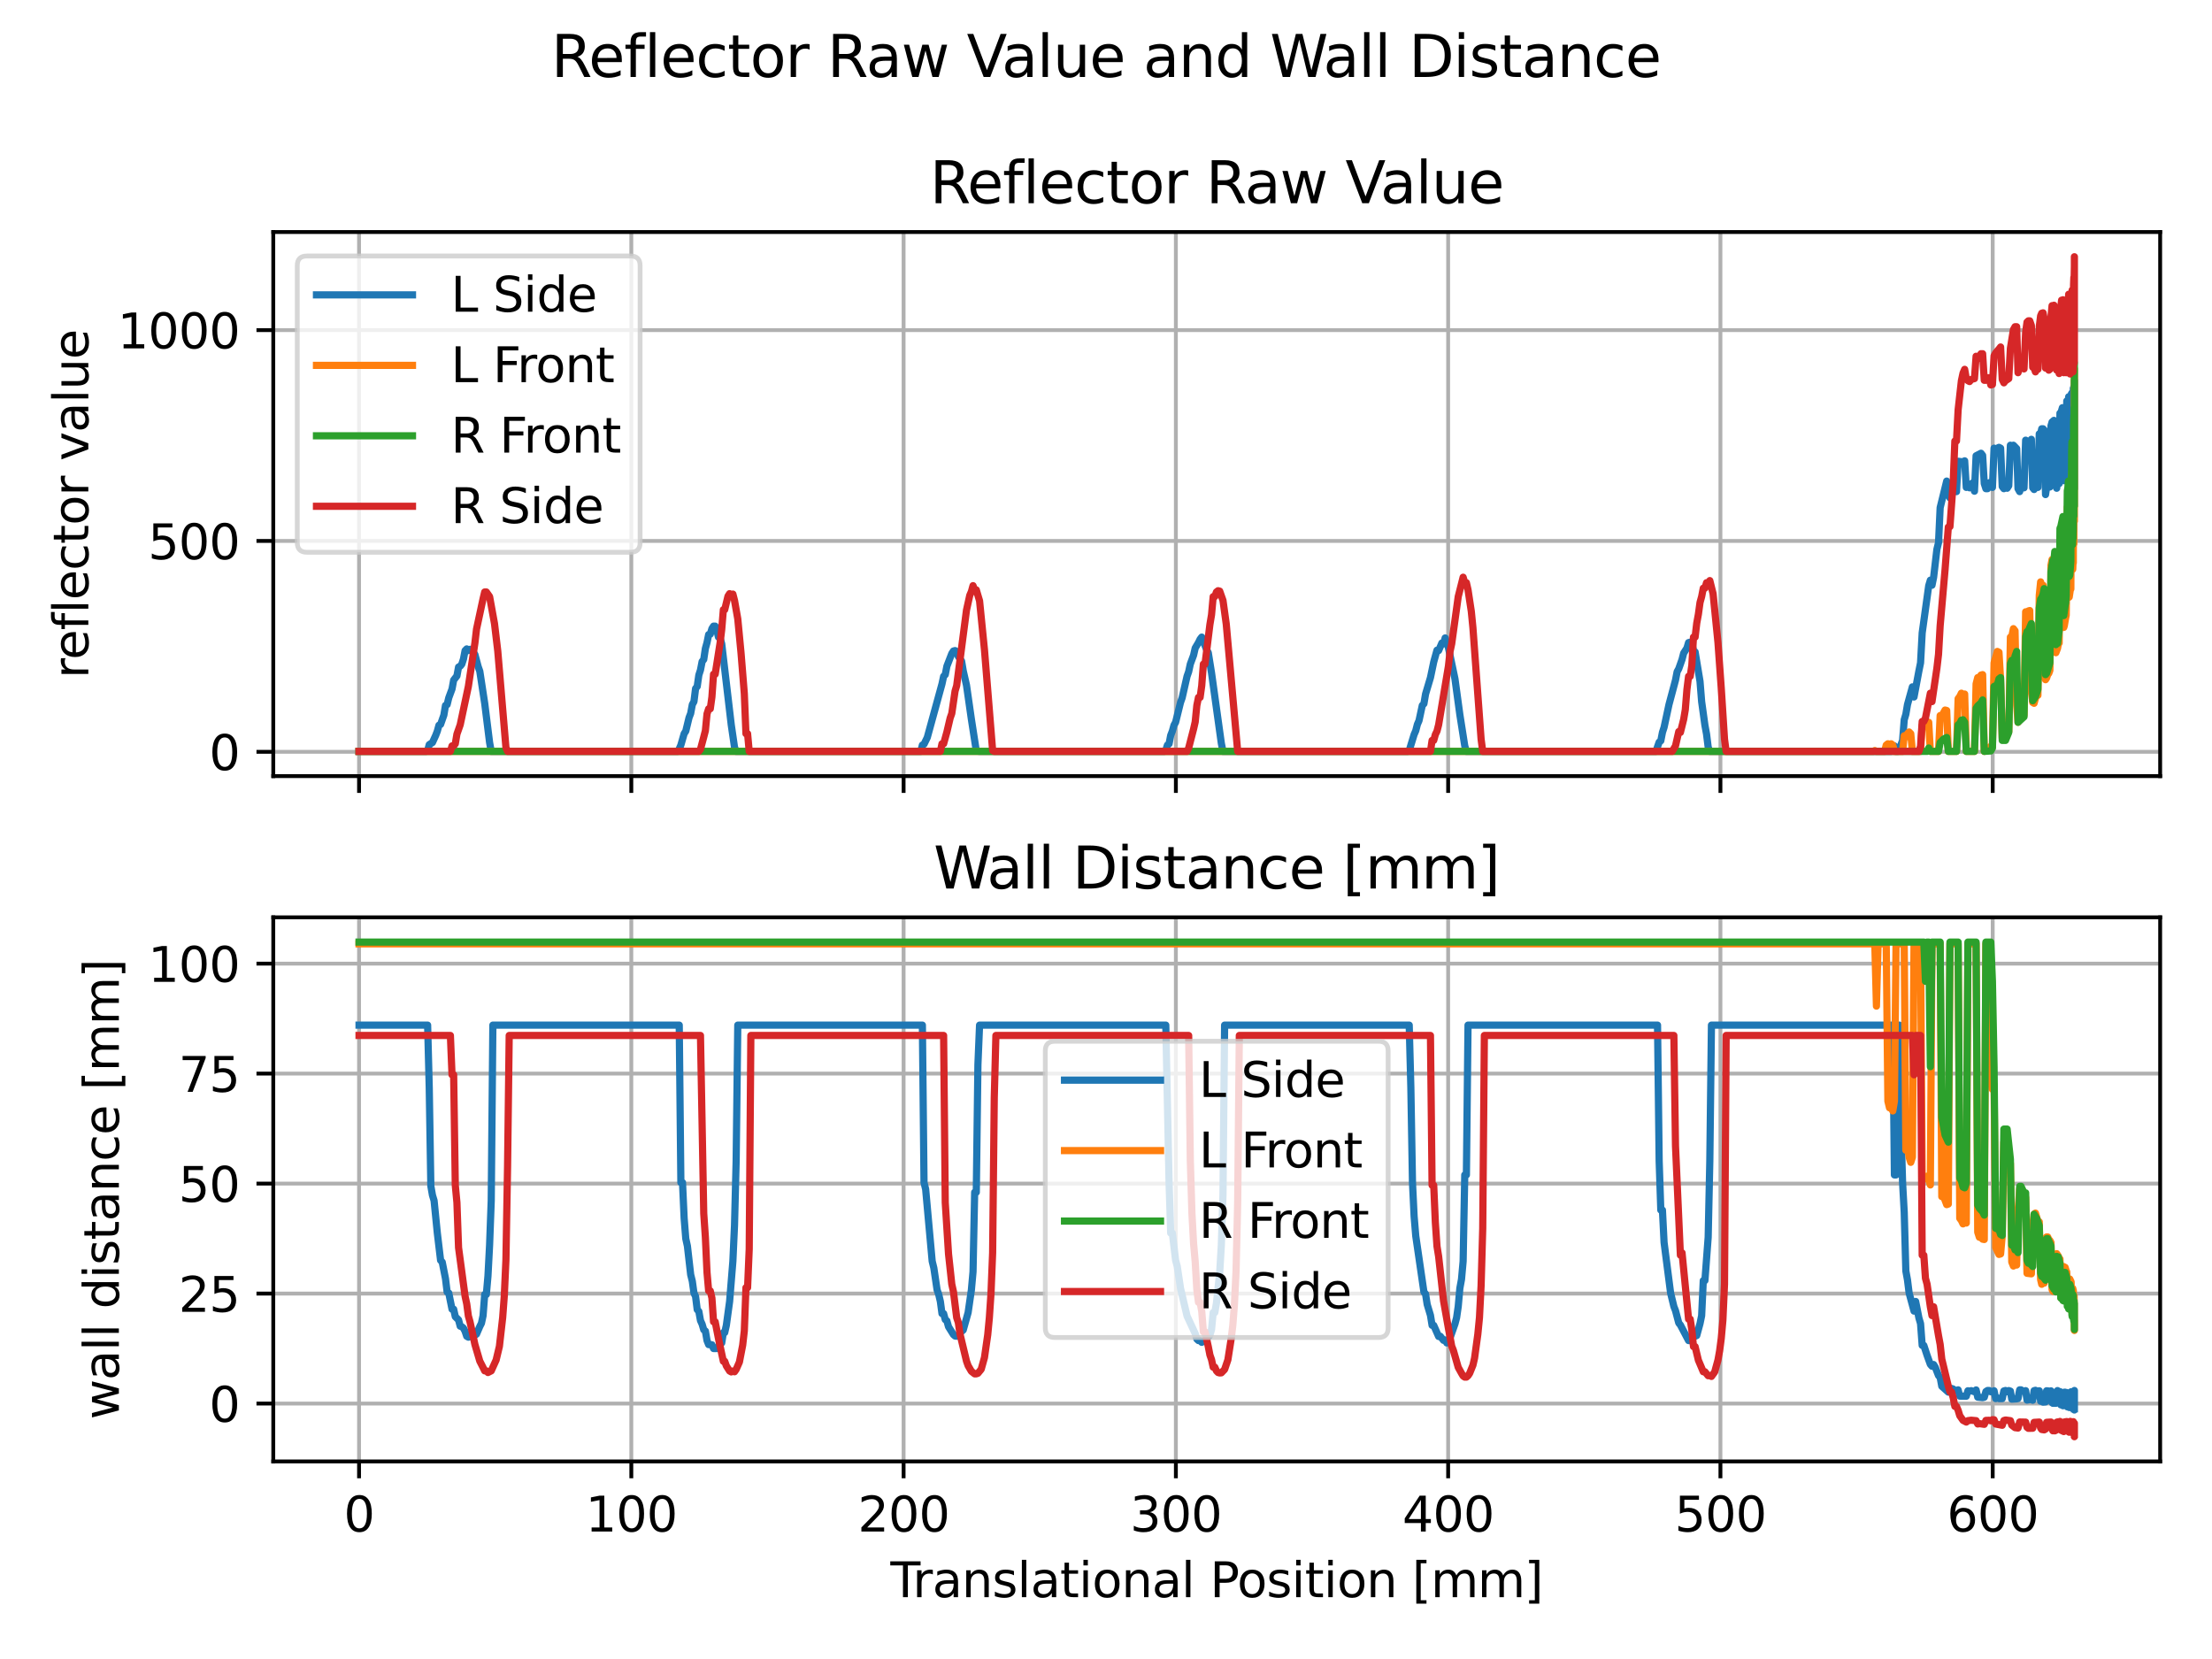 <?xml version="1.0" encoding="utf-8" standalone="no"?>
<!DOCTYPE svg PUBLIC "-//W3C//DTD SVG 1.1//EN"
  "http://www.w3.org/Graphics/SVG/1.1/DTD/svg11.dtd">
<svg xmlns:xlink="http://www.w3.org/1999/xlink" width="460.8pt" height="345.6pt" viewBox="0 0 460.8 345.6" xmlns="http://www.w3.org/2000/svg" version="1.1">
 <defs>
  <style type="text/css">*{stroke-linejoin: round; stroke-linecap: butt}</style>
 </defs>
 <g id="figure_1">
  <g id="patch_1">
   <path d="M 0 345.6 
L 460.8 345.6 
L 460.8 0 
L 0 0 
z
" style="fill: #ffffff"/>
  </g>
  <g id="axes_1">
   <g id="patch_2">
    <path d="M 56.928 161.679 
L 450 161.679 
L 450 48.332 
L 56.928 48.332 
z
" style="fill: #ffffff"/>
   </g>
   <g id="matplotlib.axis_1">
    <g id="xtick_1">
     <g id="line2d_1">
      <path d="M 74.795 161.679 
L 74.795 48.332 
" clip-path="url(#p3f0b53d179)" style="fill: none; stroke: #b0b0b0; stroke-width: 0.8; stroke-linecap: square"/>
     </g>
     <g id="line2d_2">
      <defs>
       <path id="ma956b87f4b" d="M 0 0 
L 0 3.5 
" style="stroke: #000000; stroke-width: 0.8"/>
      </defs>
      <g>
       <use xlink:href="#ma956b87f4b" x="74.795" y="161.679" style="stroke: #000000; stroke-width: 0.8"/>
      </g>
     </g>
    </g>
    <g id="xtick_2">
     <g id="line2d_3">
      <path d="M 131.515 161.679 
L 131.515 48.332 
" clip-path="url(#p3f0b53d179)" style="fill: none; stroke: #b0b0b0; stroke-width: 0.8; stroke-linecap: square"/>
     </g>
     <g id="line2d_4">
      <g>
       <use xlink:href="#ma956b87f4b" x="131.515" y="161.679" style="stroke: #000000; stroke-width: 0.8"/>
      </g>
     </g>
    </g>
    <g id="xtick_3">
     <g id="line2d_5">
      <path d="M 188.236 161.679 
L 188.236 48.332 
" clip-path="url(#p3f0b53d179)" style="fill: none; stroke: #b0b0b0; stroke-width: 0.8; stroke-linecap: square"/>
     </g>
     <g id="line2d_6">
      <g>
       <use xlink:href="#ma956b87f4b" x="188.236" y="161.679" style="stroke: #000000; stroke-width: 0.8"/>
      </g>
     </g>
    </g>
    <g id="xtick_4">
     <g id="line2d_7">
      <path d="M 244.956 161.679 
L 244.956 48.332 
" clip-path="url(#p3f0b53d179)" style="fill: none; stroke: #b0b0b0; stroke-width: 0.8; stroke-linecap: square"/>
     </g>
     <g id="line2d_8">
      <g>
       <use xlink:href="#ma956b87f4b" x="244.956" y="161.679" style="stroke: #000000; stroke-width: 0.8"/>
      </g>
     </g>
    </g>
    <g id="xtick_5">
     <g id="line2d_9">
      <path d="M 301.676 161.679 
L 301.676 48.332 
" clip-path="url(#p3f0b53d179)" style="fill: none; stroke: #b0b0b0; stroke-width: 0.8; stroke-linecap: square"/>
     </g>
     <g id="line2d_10">
      <g>
       <use xlink:href="#ma956b87f4b" x="301.676" y="161.679" style="stroke: #000000; stroke-width: 0.8"/>
      </g>
     </g>
    </g>
    <g id="xtick_6">
     <g id="line2d_11">
      <path d="M 358.397 161.679 
L 358.397 48.332 
" clip-path="url(#p3f0b53d179)" style="fill: none; stroke: #b0b0b0; stroke-width: 0.8; stroke-linecap: square"/>
     </g>
     <g id="line2d_12">
      <g>
       <use xlink:href="#ma956b87f4b" x="358.397" y="161.679" style="stroke: #000000; stroke-width: 0.8"/>
      </g>
     </g>
    </g>
    <g id="xtick_7">
     <g id="line2d_13">
      <path d="M 415.117 161.679 
L 415.117 48.332 
" clip-path="url(#p3f0b53d179)" style="fill: none; stroke: #b0b0b0; stroke-width: 0.8; stroke-linecap: square"/>
     </g>
     <g id="line2d_14">
      <g>
       <use xlink:href="#ma956b87f4b" x="415.117" y="161.679" style="stroke: #000000; stroke-width: 0.8"/>
      </g>
     </g>
    </g>
   </g>
   <g id="matplotlib.axis_2">
    <g id="ytick_1">
     <g id="line2d_15">
      <path d="M 56.928 156.614 
L 450 156.614 
" clip-path="url(#p3f0b53d179)" style="fill: none; stroke: #b0b0b0; stroke-width: 0.8; stroke-linecap: square"/>
     </g>
     <g id="line2d_16">
      <defs>
       <path id="m48d33f3521" d="M 0 0 
L -3.5 0 
" style="stroke: #000000; stroke-width: 0.8"/>
      </defs>
      <g>
       <use xlink:href="#m48d33f3521" x="56.928" y="156.614" style="stroke: #000000; stroke-width: 0.8"/>
      </g>
     </g>
     <g id="text_1">
      <!-- 0 -->
      <g transform="translate(43.566 160.414)scale(0.1 -0.1)">
       <defs>
        <path id="DejaVuSans-30" d="M 2034 4250 
Q 1547 4250 1301 3770 
Q 1056 3291 1056 2328 
Q 1056 1369 1301 889 
Q 1547 409 2034 409 
Q 2525 409 2770 889 
Q 3016 1369 3016 2328 
Q 3016 3291 2770 3770 
Q 2525 4250 2034 4250 
z
M 2034 4750 
Q 2819 4750 3233 4129 
Q 3647 3509 3647 2328 
Q 3647 1150 3233 529 
Q 2819 -91 2034 -91 
Q 1250 -91 836 529 
Q 422 1150 422 2328 
Q 422 3509 836 4129 
Q 1250 4750 2034 4750 
z
" transform="scale(0.016)"/>
       </defs>
       <use xlink:href="#DejaVuSans-30"/>
      </g>
     </g>
    </g>
    <g id="ytick_2">
     <g id="line2d_17">
      <path d="M 56.928 112.692 
L 450 112.692 
" clip-path="url(#p3f0b53d179)" style="fill: none; stroke: #b0b0b0; stroke-width: 0.8; stroke-linecap: square"/>
     </g>
     <g id="line2d_18">
      <g>
       <use xlink:href="#m48d33f3521" x="56.928" y="112.692" style="stroke: #000000; stroke-width: 0.8"/>
      </g>
     </g>
     <g id="text_2">
      <!-- 500 -->
      <g transform="translate(30.841 116.491)scale(0.1 -0.1)">
       <defs>
        <path id="DejaVuSans-35" d="M 691 4666 
L 3169 4666 
L 3169 4134 
L 1269 4134 
L 1269 2991 
Q 1406 3038 1543 3061 
Q 1681 3084 1819 3084 
Q 2600 3084 3056 2656 
Q 3513 2228 3513 1497 
Q 3513 744 3044 326 
Q 2575 -91 1722 -91 
Q 1428 -91 1123 -41 
Q 819 9 494 109 
L 494 744 
Q 775 591 1075 516 
Q 1375 441 1709 441 
Q 2250 441 2565 725 
Q 2881 1009 2881 1497 
Q 2881 1984 2565 2268 
Q 2250 2553 1709 2553 
Q 1456 2553 1204 2497 
Q 953 2441 691 2322 
L 691 4666 
z
" transform="scale(0.016)"/>
       </defs>
       <use xlink:href="#DejaVuSans-35"/>
       <use xlink:href="#DejaVuSans-30" x="63.623"/>
       <use xlink:href="#DejaVuSans-30" x="127.246"/>
      </g>
     </g>
    </g>
    <g id="ytick_3">
     <g id="line2d_19">
      <path d="M 56.928 68.769 
L 450 68.769 
" clip-path="url(#p3f0b53d179)" style="fill: none; stroke: #b0b0b0; stroke-width: 0.8; stroke-linecap: square"/>
     </g>
     <g id="line2d_20">
      <g>
       <use xlink:href="#m48d33f3521" x="56.928" y="68.769" style="stroke: #000000; stroke-width: 0.8"/>
      </g>
     </g>
     <g id="text_3">
      <!-- 1000 -->
      <g transform="translate(24.478 72.568)scale(0.1 -0.1)">
       <defs>
        <path id="DejaVuSans-31" d="M 794 531 
L 1825 531 
L 1825 4091 
L 703 3866 
L 703 4441 
L 1819 4666 
L 2450 4666 
L 2450 531 
L 3481 531 
L 3481 0 
L 794 0 
L 794 531 
z
" transform="scale(0.016)"/>
       </defs>
       <use xlink:href="#DejaVuSans-31"/>
       <use xlink:href="#DejaVuSans-30" x="63.623"/>
       <use xlink:href="#DejaVuSans-30" x="127.246"/>
       <use xlink:href="#DejaVuSans-30" x="190.869"/>
      </g>
     </g>
    </g>
    <g id="text_4">
     <!-- reflector value -->
     <g transform="translate(18.398 141.322)rotate(-90)scale(0.1 -0.1)">
      <defs>
       <path id="DejaVuSans-72" d="M 2631 2963 
Q 2534 3019 2420 3045 
Q 2306 3072 2169 3072 
Q 1681 3072 1420 2755 
Q 1159 2438 1159 1844 
L 1159 0 
L 581 0 
L 581 3500 
L 1159 3500 
L 1159 2956 
Q 1341 3275 1631 3429 
Q 1922 3584 2338 3584 
Q 2397 3584 2469 3576 
Q 2541 3569 2628 3553 
L 2631 2963 
z
" transform="scale(0.016)"/>
       <path id="DejaVuSans-65" d="M 3597 1894 
L 3597 1613 
L 953 1613 
Q 991 1019 1311 708 
Q 1631 397 2203 397 
Q 2534 397 2845 478 
Q 3156 559 3463 722 
L 3463 178 
Q 3153 47 2828 -22 
Q 2503 -91 2169 -91 
Q 1331 -91 842 396 
Q 353 884 353 1716 
Q 353 2575 817 3079 
Q 1281 3584 2069 3584 
Q 2775 3584 3186 3129 
Q 3597 2675 3597 1894 
z
M 3022 2063 
Q 3016 2534 2758 2815 
Q 2500 3097 2075 3097 
Q 1594 3097 1305 2825 
Q 1016 2553 972 2059 
L 3022 2063 
z
" transform="scale(0.016)"/>
       <path id="DejaVuSans-66" d="M 2375 4863 
L 2375 4384 
L 1825 4384 
Q 1516 4384 1395 4259 
Q 1275 4134 1275 3809 
L 1275 3500 
L 2222 3500 
L 2222 3053 
L 1275 3053 
L 1275 0 
L 697 0 
L 697 3053 
L 147 3053 
L 147 3500 
L 697 3500 
L 697 3744 
Q 697 4328 969 4595 
Q 1241 4863 1831 4863 
L 2375 4863 
z
" transform="scale(0.016)"/>
       <path id="DejaVuSans-6c" d="M 603 4863 
L 1178 4863 
L 1178 0 
L 603 0 
L 603 4863 
z
" transform="scale(0.016)"/>
       <path id="DejaVuSans-63" d="M 3122 3366 
L 3122 2828 
Q 2878 2963 2633 3030 
Q 2388 3097 2138 3097 
Q 1578 3097 1268 2742 
Q 959 2388 959 1747 
Q 959 1106 1268 751 
Q 1578 397 2138 397 
Q 2388 397 2633 464 
Q 2878 531 3122 666 
L 3122 134 
Q 2881 22 2623 -34 
Q 2366 -91 2075 -91 
Q 1284 -91 818 406 
Q 353 903 353 1747 
Q 353 2603 823 3093 
Q 1294 3584 2113 3584 
Q 2378 3584 2631 3529 
Q 2884 3475 3122 3366 
z
" transform="scale(0.016)"/>
       <path id="DejaVuSans-74" d="M 1172 4494 
L 1172 3500 
L 2356 3500 
L 2356 3053 
L 1172 3053 
L 1172 1153 
Q 1172 725 1289 603 
Q 1406 481 1766 481 
L 2356 481 
L 2356 0 
L 1766 0 
Q 1100 0 847 248 
Q 594 497 594 1153 
L 594 3053 
L 172 3053 
L 172 3500 
L 594 3500 
L 594 4494 
L 1172 4494 
z
" transform="scale(0.016)"/>
       <path id="DejaVuSans-6f" d="M 1959 3097 
Q 1497 3097 1228 2736 
Q 959 2375 959 1747 
Q 959 1119 1226 758 
Q 1494 397 1959 397 
Q 2419 397 2687 759 
Q 2956 1122 2956 1747 
Q 2956 2369 2687 2733 
Q 2419 3097 1959 3097 
z
M 1959 3584 
Q 2709 3584 3137 3096 
Q 3566 2609 3566 1747 
Q 3566 888 3137 398 
Q 2709 -91 1959 -91 
Q 1206 -91 779 398 
Q 353 888 353 1747 
Q 353 2609 779 3096 
Q 1206 3584 1959 3584 
z
" transform="scale(0.016)"/>
       <path id="DejaVuSans-20" transform="scale(0.016)"/>
       <path id="DejaVuSans-76" d="M 191 3500 
L 800 3500 
L 1894 563 
L 2988 3500 
L 3597 3500 
L 2284 0 
L 1503 0 
L 191 3500 
z
" transform="scale(0.016)"/>
       <path id="DejaVuSans-61" d="M 2194 1759 
Q 1497 1759 1228 1600 
Q 959 1441 959 1056 
Q 959 750 1161 570 
Q 1363 391 1709 391 
Q 2188 391 2477 730 
Q 2766 1069 2766 1631 
L 2766 1759 
L 2194 1759 
z
M 3341 1997 
L 3341 0 
L 2766 0 
L 2766 531 
Q 2569 213 2275 61 
Q 1981 -91 1556 -91 
Q 1019 -91 701 211 
Q 384 513 384 1019 
Q 384 1609 779 1909 
Q 1175 2209 1959 2209 
L 2766 2209 
L 2766 2266 
Q 2766 2663 2505 2880 
Q 2244 3097 1772 3097 
Q 1472 3097 1187 3025 
Q 903 2953 641 2809 
L 641 3341 
Q 956 3463 1253 3523 
Q 1550 3584 1831 3584 
Q 2591 3584 2966 3190 
Q 3341 2797 3341 1997 
z
" transform="scale(0.016)"/>
       <path id="DejaVuSans-75" d="M 544 1381 
L 544 3500 
L 1119 3500 
L 1119 1403 
Q 1119 906 1312 657 
Q 1506 409 1894 409 
Q 2359 409 2629 706 
Q 2900 1003 2900 1516 
L 2900 3500 
L 3475 3500 
L 3475 0 
L 2900 0 
L 2900 538 
Q 2691 219 2414 64 
Q 2138 -91 1772 -91 
Q 1169 -91 856 284 
Q 544 659 544 1381 
z
M 1991 3584 
L 1991 3584 
z
" transform="scale(0.016)"/>
      </defs>
      <use xlink:href="#DejaVuSans-72"/>
      <use xlink:href="#DejaVuSans-65" x="38.863"/>
      <use xlink:href="#DejaVuSans-66" x="100.387"/>
      <use xlink:href="#DejaVuSans-6c" x="135.592"/>
      <use xlink:href="#DejaVuSans-65" x="163.375"/>
      <use xlink:href="#DejaVuSans-63" x="224.898"/>
      <use xlink:href="#DejaVuSans-74" x="279.879"/>
      <use xlink:href="#DejaVuSans-6f" x="319.088"/>
      <use xlink:href="#DejaVuSans-72" x="380.27"/>
      <use xlink:href="#DejaVuSans-20" x="421.383"/>
      <use xlink:href="#DejaVuSans-76" x="453.17"/>
      <use xlink:href="#DejaVuSans-61" x="512.35"/>
      <use xlink:href="#DejaVuSans-6c" x="573.629"/>
      <use xlink:href="#DejaVuSans-75" x="601.412"/>
      <use xlink:href="#DejaVuSans-65" x="664.791"/>
     </g>
    </g>
   </g>
   <g id="line2d_21">
    <path d="M 74.795 156.527 
L 88.754 156.527 
L 89.083 156.351 
L 89.418 155.121 
L 90.087 154.682 
L 90.767 153.188 
L 91.102 152.31 
L 91.442 151.08 
L 91.783 150.905 
L 92.463 148.972 
L 92.804 146.951 
L 93.144 146.776 
L 93.484 145.37 
L 94.165 143.526 
L 94.505 141.681 
L 95.186 140.802 
L 95.526 138.958 
L 95.867 138.782 
L 96.207 138.343 
L 96.547 137.288 
L 96.888 135.532 
L 97.228 135.18 
L 97.568 135.532 
L 97.909 135.268 
L 98.249 135.444 
L 98.93 136.322 
L 99.61 138.87 
L 99.95 139.836 
L 100.971 146.512 
L 101.992 154.682 
L 102.333 156.527 
L 141.158 156.527 
L 141.498 156 
L 141.838 155.209 
L 142.519 152.837 
L 142.859 152.31 
L 143.54 149.499 
L 143.88 148.621 
L 144.221 146.776 
L 144.561 146.161 
L 144.901 143.438 
L 145.242 142.998 
L 145.582 140.627 
L 145.922 139.572 
L 146.263 137.816 
L 146.603 137.376 
L 146.943 135.092 
L 147.284 133.863 
L 147.624 132.193 
L 147.964 132.106 
L 148.305 130.964 
L 148.645 130.437 
L 148.985 130.437 
L 149.326 131.227 
L 149.666 132.721 
L 150.006 132.896 
L 150.347 134.126 
L 151.651 145.195 
L 152.332 150.992 
L 153.012 155.648 
L 153.353 156.527 
L 191.809 156.527 
L 192.149 155.209 
L 192.49 155.033 
L 193.17 153.628 
L 196.233 142.471 
L 196.574 140.89 
L 196.914 140.539 
L 197.254 138.782 
L 198.275 136.146 
L 198.616 135.619 
L 198.956 135.532 
L 199.296 135.707 
L 199.636 136.761 
L 200.317 137.728 
L 200.657 139.748 
L 201.338 142.735 
L 202.359 149.85 
L 203.38 156.439 
L 204.061 156.527 
L 242.517 156.527 
L 242.857 156.263 
L 243.198 155.209 
L 243.538 154.945 
L 243.878 153.188 
L 244.219 152.31 
L 244.559 151.08 
L 244.899 150.465 
L 245.92 146.337 
L 246.261 145.37 
L 247.282 140.89 
L 247.622 139.924 
L 247.962 138.343 
L 248.643 136.498 
L 248.983 135.005 
L 249.664 133.863 
L 250.004 133.16 
L 250.344 132.721 
L 251.365 135.356 
L 251.706 135.971 
L 252.386 140.187 
L 254.428 154.858 
L 254.769 156.527 
L 293.225 156.527 
L 293.565 156.351 
L 294.586 153.013 
L 294.927 152.222 
L 295.267 150.905 
L 295.607 150.114 
L 296.288 146.951 
L 296.628 146.6 
L 296.969 144.58 
L 297.99 141.154 
L 298.67 137.903 
L 299.351 135.444 
L 299.691 135.532 
L 300.372 133.95 
L 300.712 134.126 
L 301.052 132.896 
L 301.733 134.917 
L 303.094 141.417 
L 304.115 148.884 
L 305.136 155.385 
L 305.477 156.527 
L 344.954 156.527 
L 345.635 154.594 
L 345.975 154.33 
L 346.315 152.574 
L 346.656 151.519 
L 347.677 146.776 
L 349.038 141.681 
L 349.378 139.924 
L 349.718 139.309 
L 350.399 137.376 
L 350.739 136.059 
L 351.42 135.005 
L 351.76 133.863 
L 352.101 133.775 
L 352.441 133.95 
L 352.781 135.532 
L 353.122 135.795 
L 354.143 141.944 
L 354.483 146.161 
L 355.164 151.08 
L 355.504 152.925 
L 355.844 155.648 
L 356.185 156.527 
L 393.96 156.527 
L 394.301 155.385 
L 394.641 155.385 
L 394.981 156.527 
L 395.322 156.527 
L 395.662 156.087 
L 396.343 154.243 
L 396.683 149.938 
L 397.023 148.796 
L 397.364 146.776 
L 398.385 143.086 
L 398.725 145.195 
L 399.746 139.748 
L 400.086 138.079 
L 400.426 131.842 
L 401.788 122.003 
L 402.128 120.861 
L 402.468 121.916 
L 402.809 120.246 
L 403.489 114.449 
L 403.83 113.043 
L 404.17 105.752 
L 405.531 100.218 
L 405.872 103.029 
L 406.212 103.732 
L 406.552 103.204 
L 406.893 102.062 
L 407.233 101.799 
L 407.573 102.414 
L 407.914 96.089 
L 408.594 96.177 
L 408.934 96.177 
L 409.275 96.001 
L 409.615 101.535 
L 409.955 101.184 
L 410.296 101.623 
L 410.636 100.833 
L 410.976 100.569 
L 411.317 102.326 
L 411.657 94.947 
L 412.678 94.42 
L 413.018 94.859 
L 413.359 100.745 
L 413.699 101.799 
L 414.039 101.799 
L 414.38 100.569 
L 414.72 100.481 
L 415.06 101.535 
L 415.401 93.366 
L 415.741 94.244 
L 416.081 93.366 
L 416.422 93.19 
L 416.762 93.366 
L 417.102 101.36 
L 417.443 101.799 
L 417.783 100.569 
L 418.123 101.711 
L 418.463 101.184 
L 418.804 92.751 
L 419.087 93.102 
L 419.428 92.751 
L 420.108 93.454 
L 420.392 101.799 
L 420.732 102.414 
L 421.016 101.36 
L 421.356 101.184 
L 421.64 101.623 
L 421.98 91.697 
L 422.264 93.19 
L 422.547 91.872 
L 422.831 92.575 
L 423.171 91.521 
L 423.455 101.623 
L 423.738 101.975 
L 424.022 101.184 
L 424.306 101.184 
L 424.533 101.535 
L 424.816 90.379 
L 425.1 90.379 
L 425.327 89.325 
L 425.61 89.325 
L 425.837 89.588 
L 426.121 103.029 
L 426.348 101.535 
L 426.575 101.272 
L 426.801 99.427 
L 427.028 101.448 
L 427.255 88.71 
L 427.482 87.919 
L 427.879 87.568 
L 428.049 87.919 
L 428.276 100.481 
L 428.446 101.711 
L 428.616 99.866 
L 428.787 99.866 
L 428.957 100.745 
L 429.127 86.075 
L 429.297 86.075 
L 429.637 84.933 
L 429.751 85.108 
L 429.921 100.13 
L 430.034 100.13 
L 430.205 99.427 
L 430.431 99.779 
L 430.545 83.527 
L 430.772 85.02 
L 430.942 82.649 
L 431.169 99.515 
L 431.282 98.724 
L 431.396 100.569 
L 431.509 82.034 
L 431.566 82.912 
L 431.623 81.858 
L 431.679 82.122 
L 431.793 100.306 
L 431.793 98.812 
L 431.849 98.461 
L 431.906 100.306 
L 431.906 80.892 
L 431.963 81.946 
L 432.02 80.54 
L 432.02 81.331 
L 432.076 100.921 
L 432.076 80.628 
L 432.133 81.682 
L 432.133 81.243 
L 432.133 101.799 
L 432.133 79.311 
L 432.133 81.243 
" clip-path="url(#p3f0b53d179)" style="fill: none; stroke: #1f77b4; stroke-width: 1.5; stroke-linecap: square"/>
   </g>
   <g id="line2d_22">
    <path d="M 74.795 156.527 
L 390.217 156.527 
L 390.557 156.351 
L 390.897 156.527 
L 392.599 156.527 
L 392.939 155.209 
L 393.28 154.945 
L 393.62 155.033 
L 393.96 154.945 
L 394.301 155.209 
L 394.641 156.527 
L 396.343 156.527 
L 396.683 153.276 
L 397.023 153.54 
L 397.364 152.837 
L 397.704 152.486 
L 398.044 152.837 
L 398.385 156.527 
L 400.086 156.527 
L 400.426 151.08 
L 401.107 151.344 
L 401.447 150.992 
L 401.788 150.465 
L 402.128 156.527 
L 403.83 156.527 
L 404.17 149.06 
L 404.51 149.148 
L 405.191 147.918 
L 405.531 148.006 
L 405.872 156.527 
L 407.573 156.527 
L 407.914 145.546 
L 408.254 145.107 
L 408.594 144.404 
L 408.934 145.722 
L 409.275 144.58 
L 409.615 156.527 
L 411.317 156.527 
L 411.657 142.471 
L 411.997 141.154 
L 412.338 141.154 
L 412.678 140.627 
L 413.018 140.539 
L 413.359 156.527 
L 413.699 156.351 
L 414.039 156.351 
L 414.38 156 
L 414.72 155.472 
L 415.06 155.56 
L 415.401 138.079 
L 416.081 135.707 
L 416.422 135.883 
L 416.762 141.593 
L 417.102 153.716 
L 417.443 153.54 
L 417.783 153.188 
L 418.123 152.574 
L 418.463 152.398 
L 418.804 132.721 
L 419.087 132.633 
L 419.428 130.964 
L 419.768 131.403 
L 420.108 146.951 
L 420.392 150.465 
L 421.016 149.587 
L 421.356 149.411 
L 421.64 148.972 
L 421.98 127.45 
L 422.264 128.328 
L 422.547 127.274 
L 422.831 127.186 
L 423.171 144.14 
L 423.455 146.337 
L 423.738 146.512 
L 424.022 145.458 
L 424.306 144.931 
L 424.533 144.843 
L 424.816 124.024 
L 425.1 121.213 
L 425.327 124.375 
L 425.61 121.916 
L 425.837 140.627 
L 426.121 141.593 
L 426.348 141.242 
L 426.575 140.539 
L 426.801 140.275 
L 427.028 139.66 
L 427.255 117.787 
L 427.482 116.557 
L 427.652 117.699 
L 427.879 116.645 
L 428.049 135.356 
L 428.276 135.971 
L 428.616 135.092 
L 428.787 134.214 
L 428.957 133.95 
L 429.127 111.901 
L 429.297 111.462 
L 429.467 110.671 
L 429.637 110.496 
L 429.751 130.7 
L 429.921 130.7 
L 430.034 130.349 
L 430.318 128.68 
L 430.431 128.153 
L 430.658 105.664 
L 430.772 105.664 
L 430.885 103.292 
L 430.942 124.463 
L 431.055 124.375 
L 431.282 122.882 
L 431.396 122.706 
L 431.509 99.603 
L 431.566 99.515 
L 431.623 98.373 
L 431.736 118.665 
L 431.793 118.577 
L 431.849 117.084 
L 431.906 117.26 
L 431.963 93.366 
L 431.963 93.717 
L 432.02 92.927 
L 432.02 113.307 
L 432.076 87.919 
L 432.133 87.304 
L 432.133 87.568 
L 432.133 108.563 
L 432.133 76.851 
L 432.133 86.25 
" clip-path="url(#p3f0b53d179)" style="fill: none; stroke: #ff7f0e; stroke-width: 1.5; stroke-linecap: square"/>
   </g>
   <g id="line2d_23">
    <path d="M 74.795 156.527 
L 401.447 156.527 
L 401.788 155.824 
L 402.128 156.527 
L 403.83 156.527 
L 404.17 154.682 
L 404.851 153.979 
L 405.531 153.628 
L 405.872 156.527 
L 407.573 156.527 
L 407.914 150.992 
L 408.254 150.729 
L 408.594 150.026 
L 408.934 149.938 
L 409.275 150.465 
L 409.615 156.527 
L 411.317 156.527 
L 411.657 147.566 
L 411.997 147.039 
L 412.678 146.424 
L 413.018 145.809 
L 413.359 156.527 
L 414.72 156.439 
L 415.06 155.824 
L 415.401 142.998 
L 416.081 142.647 
L 416.422 141.417 
L 416.762 141.154 
L 417.102 154.243 
L 417.783 154.243 
L 418.463 152.574 
L 418.804 138.255 
L 419.087 137.552 
L 419.428 138.343 
L 419.768 136.674 
L 420.108 135.707 
L 420.392 150.465 
L 421.64 149.323 
L 421.98 132.633 
L 422.264 131.579 
L 422.547 131.403 
L 423.171 129.909 
L 423.455 145.985 
L 424.022 145.107 
L 424.533 143.613 
L 424.816 126.659 
L 425.1 124.814 
L 425.327 124.551 
L 425.61 123.76 
L 425.837 122.618 
L 426.121 140.539 
L 426.348 140.275 
L 427.028 138.079 
L 427.255 119.104 
L 427.652 116.733 
L 427.879 116.645 
L 428.049 114.888 
L 428.276 134.302 
L 428.446 133.687 
L 428.616 134.038 
L 428.957 131.403 
L 429.127 110.056 
L 429.297 109.705 
L 429.751 107.597 
L 429.921 128.24 
L 430.205 126.132 
L 430.318 125.605 
L 430.431 124.024 
L 430.658 102.238 
L 430.772 101.623 
L 430.885 100.218 
L 430.942 101.623 
L 431.055 120.071 
L 431.169 119.807 
L 431.396 116.996 
L 431.566 93.893 
L 431.623 92.048 
L 431.679 94.156 
L 431.736 113.482 
L 431.793 112.516 
L 431.849 112.165 
L 431.906 110.232 
L 431.963 88.095 
L 432.02 86.602 
L 432.02 87.304 
L 432.02 107.509 
L 432.076 84.933 
L 432.133 84.581 
L 432.133 75.621 
L 432.133 105.401 
L 432.133 82.209 
" clip-path="url(#p3f0b53d179)" style="fill: none; stroke: #2ca02c; stroke-width: 1.5; stroke-linecap: square"/>
   </g>
   <g id="line2d_24">
    <path d="M 74.795 156.527 
L 93.825 156.527 
L 94.165 155.385 
L 94.505 155.385 
L 94.846 154.945 
L 95.186 152.925 
L 95.867 150.992 
L 97.568 142.998 
L 98.93 133.95 
L 99.27 131.051 
L 100.631 124.727 
L 100.971 123.321 
L 101.312 123.321 
L 101.992 124.287 
L 103.013 129.909 
L 103.694 135.619 
L 105.396 155.736 
L 105.736 156.527 
L 145.582 156.527 
L 145.922 156.087 
L 146.603 153.54 
L 146.943 152.222 
L 147.284 148.708 
L 147.624 147.654 
L 147.964 147.654 
L 148.305 145.195 
L 148.645 140.451 
L 148.985 140.451 
L 150.006 133.95 
L 150.347 131.139 
L 150.687 127.011 
L 150.97 127.011 
L 151.651 124.2 
L 151.991 123.672 
L 152.332 124.2 
L 152.672 123.76 
L 153.012 125.078 
L 153.693 128.943 
L 154.374 136.059 
L 155.054 144.492 
L 155.395 152.837 
L 155.735 152.837 
L 156.075 156.527 
L 195.893 156.527 
L 196.233 154.945 
L 196.574 154.945 
L 197.254 152.486 
L 197.935 149.587 
L 198.275 148.621 
L 198.956 143.965 
L 199.296 142.823 
L 199.977 137.552 
L 201.338 127.098 
L 202.019 124.024 
L 202.359 123.233 
L 202.699 122.003 
L 203.04 122.882 
L 203.38 122.882 
L 204.061 125.166 
L 205.082 135.356 
L 206.783 156.351 
L 207.124 156.527 
L 247.282 156.527 
L 247.622 155.824 
L 248.643 151.871 
L 248.983 150.377 
L 249.323 146.951 
L 249.664 145.282 
L 250.004 145.282 
L 250.344 142.823 
L 250.685 138.343 
L 251.025 138.343 
L 252.046 130.085 
L 252.386 128.065 
L 252.727 124.287 
L 253.067 124.287 
L 253.407 123.321 
L 253.748 123.058 
L 254.088 123.145 
L 254.769 125.078 
L 255.449 129.997 
L 257.832 156.527 
L 297.99 156.527 
L 298.33 154.243 
L 298.67 154.243 
L 299.01 153.013 
L 299.351 152.31 
L 299.691 150.992 
L 301.733 138.782 
L 302.073 135.707 
L 302.414 134.126 
L 303.775 124.287 
L 304.796 120.246 
L 305.136 121.388 
L 305.477 121.388 
L 305.817 122.882 
L 306.498 127.362 
L 306.838 130.788 
L 308.54 153.979 
L 308.88 156.527 
L 348.357 156.527 
L 349.038 155.385 
L 349.718 152.398 
L 350.059 152.574 
L 350.739 149.85 
L 351.08 147.83 
L 351.42 143.613 
L 351.76 140.89 
L 352.101 140.89 
L 352.441 138.606 
L 352.781 132.721 
L 353.122 132.721 
L 353.462 129.822 
L 353.802 127.977 
L 354.143 125.517 
L 354.483 124.287 
L 354.823 122.53 
L 355.164 122.53 
L 355.504 121.388 
L 355.844 121.476 
L 356.185 120.949 
L 356.865 123.672 
L 357.886 133.863 
L 358.567 143.35 
L 359.247 153.979 
L 359.588 156.527 
L 399.746 156.527 
L 400.086 155.472 
L 400.426 150.29 
L 400.767 150.29 
L 401.107 149.587 
L 402.128 144.404 
L 402.468 146.161 
L 403.489 139.221 
L 403.83 136.322 
L 404.17 130.349 
L 405.191 118.665 
L 405.872 109.793 
L 406.212 109.705 
L 406.893 100.393 
L 407.233 91.872 
L 407.573 91.872 
L 407.914 85.372 
L 408.594 79.311 
L 408.934 77.729 
L 409.275 76.939 
L 409.615 78.871 
L 409.955 79.311 
L 410.296 79.486 
L 410.636 79.047 
L 411.317 78.871 
L 411.657 74.216 
L 411.997 74.743 
L 412.678 73.688 
L 413.018 73.688 
L 413.359 79.223 
L 413.699 79.223 
L 414.039 78.696 
L 414.38 78.696 
L 414.72 80.189 
L 415.06 80.101 
L 415.401 74.128 
L 415.741 73.513 
L 416.422 72.722 
L 416.762 72.283 
L 417.102 79.047 
L 417.443 79.75 
L 417.783 79.311 
L 418.463 78.871 
L 418.804 72.546 
L 419.428 68.681 
L 419.768 68.066 
L 420.108 68.066 
L 420.392 77.641 
L 420.732 76.499 
L 421.016 76.499 
L 421.64 76.851 
L 421.98 69.208 
L 422.264 67.1 
L 422.547 66.837 
L 422.831 66.837 
L 423.171 67.803 
L 423.455 76.499 
L 423.738 76.675 
L 424.022 77.466 
L 424.306 76.499 
L 424.533 76.939 
L 424.816 68.066 
L 425.1 65.782 
L 425.327 65.255 
L 425.61 65.167 
L 425.837 66.397 
L 426.121 76.675 
L 426.348 76.412 
L 426.575 76.412 
L 426.801 77.114 
L 427.028 76.939 
L 427.255 66.046 
L 427.482 63.674 
L 427.652 64.465 
L 427.879 63.586 
L 428.049 64.465 
L 428.276 76.675 
L 428.446 77.114 
L 428.787 76.499 
L 428.957 77.817 
L 429.127 64.816 
L 429.297 64.025 
L 429.467 62.532 
L 429.637 62.708 
L 429.751 62.444 
L 429.921 77.641 
L 430.034 76.851 
L 430.205 76.851 
L 430.431 77.641 
L 430.658 62.883 
L 430.772 62.269 
L 430.885 62.269 
L 430.942 61.302 
L 431.055 77.378 
L 431.169 77.027 
L 431.226 77.905 
L 431.282 77.729 
L 431.396 77.29 
L 431.566 60.863 
L 431.623 61.039 
L 431.679 60.424 
L 431.736 77.114 
L 431.793 76.675 
L 431.849 77.466 
L 431.906 76.412 
L 431.963 59.37 
L 432.02 57.788 
L 432.076 75.709 
L 432.076 58.403 
L 432.133 55.417 
L 432.133 55.944 
L 432.133 75.27 
L 432.133 53.484 
L 432.133 56.119 
" clip-path="url(#p3f0b53d179)" style="fill: none; stroke: #d62728; stroke-width: 1.5; stroke-linecap: square"/>
   </g>
   <g id="patch_3">
    <path d="M 56.928 161.679 
L 56.928 48.332 
" style="fill: none; stroke: #000000; stroke-width: 0.8; stroke-linejoin: miter; stroke-linecap: square"/>
   </g>
   <g id="patch_4">
    <path d="M 450 161.679 
L 450 48.332 
" style="fill: none; stroke: #000000; stroke-width: 0.8; stroke-linejoin: miter; stroke-linecap: square"/>
   </g>
   <g id="patch_5">
    <path d="M 56.928 161.679 
L 450 161.679 
" style="fill: none; stroke: #000000; stroke-width: 0.8; stroke-linejoin: miter; stroke-linecap: square"/>
   </g>
   <g id="patch_6">
    <path d="M 56.928 48.332 
L 450 48.332 
" style="fill: none; stroke: #000000; stroke-width: 0.8; stroke-linejoin: miter; stroke-linecap: square"/>
   </g>
   <g id="text_5">
    <!-- Reflector Raw Value -->
    <g transform="translate(193.704 42.332)scale(0.12 -0.12)">
     <defs>
      <path id="DejaVuSans-52" d="M 2841 2188 
Q 3044 2119 3236 1894 
Q 3428 1669 3622 1275 
L 4263 0 
L 3584 0 
L 2988 1197 
Q 2756 1666 2539 1819 
Q 2322 1972 1947 1972 
L 1259 1972 
L 1259 0 
L 628 0 
L 628 4666 
L 2053 4666 
Q 2853 4666 3247 4331 
Q 3641 3997 3641 3322 
Q 3641 2881 3436 2590 
Q 3231 2300 2841 2188 
z
M 1259 4147 
L 1259 2491 
L 2053 2491 
Q 2509 2491 2742 2702 
Q 2975 2913 2975 3322 
Q 2975 3731 2742 3939 
Q 2509 4147 2053 4147 
L 1259 4147 
z
" transform="scale(0.016)"/>
      <path id="DejaVuSans-77" d="M 269 3500 
L 844 3500 
L 1563 769 
L 2278 3500 
L 2956 3500 
L 3675 769 
L 4391 3500 
L 4966 3500 
L 4050 0 
L 3372 0 
L 2619 2869 
L 1863 0 
L 1184 0 
L 269 3500 
z
" transform="scale(0.016)"/>
      <path id="DejaVuSans-56" d="M 1831 0 
L 50 4666 
L 709 4666 
L 2188 738 
L 3669 4666 
L 4325 4666 
L 2547 0 
L 1831 0 
z
" transform="scale(0.016)"/>
     </defs>
     <use xlink:href="#DejaVuSans-52"/>
     <use xlink:href="#DejaVuSans-65" x="64.982"/>
     <use xlink:href="#DejaVuSans-66" x="126.506"/>
     <use xlink:href="#DejaVuSans-6c" x="161.711"/>
     <use xlink:href="#DejaVuSans-65" x="189.494"/>
     <use xlink:href="#DejaVuSans-63" x="251.018"/>
     <use xlink:href="#DejaVuSans-74" x="305.998"/>
     <use xlink:href="#DejaVuSans-6f" x="345.207"/>
     <use xlink:href="#DejaVuSans-72" x="406.389"/>
     <use xlink:href="#DejaVuSans-20" x="447.502"/>
     <use xlink:href="#DejaVuSans-52" x="479.289"/>
     <use xlink:href="#DejaVuSans-61" x="546.521"/>
     <use xlink:href="#DejaVuSans-77" x="607.801"/>
     <use xlink:href="#DejaVuSans-20" x="689.588"/>
     <use xlink:href="#DejaVuSans-56" x="721.375"/>
     <use xlink:href="#DejaVuSans-61" x="782.033"/>
     <use xlink:href="#DejaVuSans-6c" x="843.312"/>
     <use xlink:href="#DejaVuSans-75" x="871.096"/>
     <use xlink:href="#DejaVuSans-65" x="934.475"/>
    </g>
   </g>
   <g id="legend_1">
    <g id="patch_7">
     <path d="M 63.928 115.044 
L 131.344 115.044 
Q 133.344 115.044 133.344 113.044 
L 133.344 55.332 
Q 133.344 53.332 131.344 53.332 
L 63.928 53.332 
Q 61.928 53.332 61.928 55.332 
L 61.928 113.044 
Q 61.928 115.044 63.928 115.044 
z
" style="fill: #ffffff; opacity: 0.8; stroke: #cccccc; stroke-linejoin: miter"/>
    </g>
    <g id="line2d_25">
     <path d="M 65.928 61.43 
L 75.928 61.43 
L 85.928 61.43 
" style="fill: none; stroke: #1f77b4; stroke-width: 1.5; stroke-linecap: square"/>
    </g>
    <g id="text_6">
     <!-- L Side -->
     <g transform="translate(93.928 64.93)scale(0.1 -0.1)">
      <defs>
       <path id="DejaVuSans-4c" d="M 628 4666 
L 1259 4666 
L 1259 531 
L 3531 531 
L 3531 0 
L 628 0 
L 628 4666 
z
" transform="scale(0.016)"/>
       <path id="DejaVuSans-53" d="M 3425 4513 
L 3425 3897 
Q 3066 4069 2747 4153 
Q 2428 4238 2131 4238 
Q 1616 4238 1336 4038 
Q 1056 3838 1056 3469 
Q 1056 3159 1242 3001 
Q 1428 2844 1947 2747 
L 2328 2669 
Q 3034 2534 3370 2195 
Q 3706 1856 3706 1288 
Q 3706 609 3251 259 
Q 2797 -91 1919 -91 
Q 1588 -91 1214 -16 
Q 841 59 441 206 
L 441 856 
Q 825 641 1194 531 
Q 1563 422 1919 422 
Q 2459 422 2753 634 
Q 3047 847 3047 1241 
Q 3047 1584 2836 1778 
Q 2625 1972 2144 2069 
L 1759 2144 
Q 1053 2284 737 2584 
Q 422 2884 422 3419 
Q 422 4038 858 4394 
Q 1294 4750 2059 4750 
Q 2388 4750 2728 4690 
Q 3069 4631 3425 4513 
z
" transform="scale(0.016)"/>
       <path id="DejaVuSans-69" d="M 603 3500 
L 1178 3500 
L 1178 0 
L 603 0 
L 603 3500 
z
M 603 4863 
L 1178 4863 
L 1178 4134 
L 603 4134 
L 603 4863 
z
" transform="scale(0.016)"/>
       <path id="DejaVuSans-64" d="M 2906 2969 
L 2906 4863 
L 3481 4863 
L 3481 0 
L 2906 0 
L 2906 525 
Q 2725 213 2448 61 
Q 2172 -91 1784 -91 
Q 1150 -91 751 415 
Q 353 922 353 1747 
Q 353 2572 751 3078 
Q 1150 3584 1784 3584 
Q 2172 3584 2448 3432 
Q 2725 3281 2906 2969 
z
M 947 1747 
Q 947 1113 1208 752 
Q 1469 391 1925 391 
Q 2381 391 2643 752 
Q 2906 1113 2906 1747 
Q 2906 2381 2643 2742 
Q 2381 3103 1925 3103 
Q 1469 3103 1208 2742 
Q 947 2381 947 1747 
z
" transform="scale(0.016)"/>
      </defs>
      <use xlink:href="#DejaVuSans-4c"/>
      <use xlink:href="#DejaVuSans-20" x="55.713"/>
      <use xlink:href="#DejaVuSans-53" x="87.5"/>
      <use xlink:href="#DejaVuSans-69" x="150.977"/>
      <use xlink:href="#DejaVuSans-64" x="178.76"/>
      <use xlink:href="#DejaVuSans-65" x="242.236"/>
     </g>
    </g>
    <g id="line2d_26">
     <path d="M 65.928 76.108 
L 75.928 76.108 
L 85.928 76.108 
" style="fill: none; stroke: #ff7f0e; stroke-width: 1.5; stroke-linecap: square"/>
    </g>
    <g id="text_7">
     <!-- L Front -->
     <g transform="translate(93.928 79.608)scale(0.1 -0.1)">
      <defs>
       <path id="DejaVuSans-46" d="M 628 4666 
L 3309 4666 
L 3309 4134 
L 1259 4134 
L 1259 2759 
L 3109 2759 
L 3109 2228 
L 1259 2228 
L 1259 0 
L 628 0 
L 628 4666 
z
" transform="scale(0.016)"/>
       <path id="DejaVuSans-6e" d="M 3513 2113 
L 3513 0 
L 2938 0 
L 2938 2094 
Q 2938 2591 2744 2837 
Q 2550 3084 2163 3084 
Q 1697 3084 1428 2787 
Q 1159 2491 1159 1978 
L 1159 0 
L 581 0 
L 581 3500 
L 1159 3500 
L 1159 2956 
Q 1366 3272 1645 3428 
Q 1925 3584 2291 3584 
Q 2894 3584 3203 3211 
Q 3513 2838 3513 2113 
z
" transform="scale(0.016)"/>
      </defs>
      <use xlink:href="#DejaVuSans-4c"/>
      <use xlink:href="#DejaVuSans-20" x="55.713"/>
      <use xlink:href="#DejaVuSans-46" x="87.5"/>
      <use xlink:href="#DejaVuSans-72" x="137.77"/>
      <use xlink:href="#DejaVuSans-6f" x="176.633"/>
      <use xlink:href="#DejaVuSans-6e" x="237.814"/>
      <use xlink:href="#DejaVuSans-74" x="301.193"/>
     </g>
    </g>
    <g id="line2d_27">
     <path d="M 65.928 90.787 
L 75.928 90.787 
L 85.928 90.787 
" style="fill: none; stroke: #2ca02c; stroke-width: 1.5; stroke-linecap: square"/>
    </g>
    <g id="text_8">
     <!-- R Front -->
     <g transform="translate(93.928 94.287)scale(0.1 -0.1)">
      <use xlink:href="#DejaVuSans-52"/>
      <use xlink:href="#DejaVuSans-20" x="69.482"/>
      <use xlink:href="#DejaVuSans-46" x="101.27"/>
      <use xlink:href="#DejaVuSans-72" x="151.539"/>
      <use xlink:href="#DejaVuSans-6f" x="190.402"/>
      <use xlink:href="#DejaVuSans-6e" x="251.584"/>
      <use xlink:href="#DejaVuSans-74" x="314.963"/>
     </g>
    </g>
    <g id="line2d_28">
     <path d="M 65.928 105.465 
L 75.928 105.465 
L 85.928 105.465 
" style="fill: none; stroke: #d62728; stroke-width: 1.5; stroke-linecap: square"/>
    </g>
    <g id="text_9">
     <!-- R Side -->
     <g transform="translate(93.928 108.965)scale(0.1 -0.1)">
      <use xlink:href="#DejaVuSans-52"/>
      <use xlink:href="#DejaVuSans-20" x="69.482"/>
      <use xlink:href="#DejaVuSans-53" x="101.27"/>
      <use xlink:href="#DejaVuSans-69" x="164.746"/>
      <use xlink:href="#DejaVuSans-64" x="192.529"/>
      <use xlink:href="#DejaVuSans-65" x="256.006"/>
     </g>
    </g>
   </g>
  </g>
  <g id="axes_2">
   <g id="patch_8">
    <path d="M 56.928 304.444 
L 450 304.444 
L 450 191.097 
L 56.928 191.097 
z
" style="fill: #ffffff"/>
   </g>
   <g id="matplotlib.axis_3">
    <g id="xtick_8">
     <g id="line2d_29">
      <path d="M 74.795 304.444 
L 74.795 191.097 
" clip-path="url(#p781bb4a3c1)" style="fill: none; stroke: #b0b0b0; stroke-width: 0.8; stroke-linecap: square"/>
     </g>
     <g id="line2d_30">
      <g>
       <use xlink:href="#ma956b87f4b" x="74.795" y="304.444" style="stroke: #000000; stroke-width: 0.8"/>
      </g>
     </g>
     <g id="text_10">
      <!-- 0 -->
      <g transform="translate(71.614 319.042)scale(0.1 -0.1)">
       <use xlink:href="#DejaVuSans-30"/>
      </g>
     </g>
    </g>
    <g id="xtick_9">
     <g id="line2d_31">
      <path d="M 131.515 304.444 
L 131.515 191.097 
" clip-path="url(#p781bb4a3c1)" style="fill: none; stroke: #b0b0b0; stroke-width: 0.8; stroke-linecap: square"/>
     </g>
     <g id="line2d_32">
      <g>
       <use xlink:href="#ma956b87f4b" x="131.515" y="304.444" style="stroke: #000000; stroke-width: 0.8"/>
      </g>
     </g>
     <g id="text_11">
      <!-- 100 -->
      <g transform="translate(121.972 319.042)scale(0.1 -0.1)">
       <use xlink:href="#DejaVuSans-31"/>
       <use xlink:href="#DejaVuSans-30" x="63.623"/>
       <use xlink:href="#DejaVuSans-30" x="127.246"/>
      </g>
     </g>
    </g>
    <g id="xtick_10">
     <g id="line2d_33">
      <path d="M 188.236 304.444 
L 188.236 191.097 
" clip-path="url(#p781bb4a3c1)" style="fill: none; stroke: #b0b0b0; stroke-width: 0.8; stroke-linecap: square"/>
     </g>
     <g id="line2d_34">
      <g>
       <use xlink:href="#ma956b87f4b" x="188.236" y="304.444" style="stroke: #000000; stroke-width: 0.8"/>
      </g>
     </g>
     <g id="text_12">
      <!-- 200 -->
      <g transform="translate(178.692 319.042)scale(0.1 -0.1)">
       <defs>
        <path id="DejaVuSans-32" d="M 1228 531 
L 3431 531 
L 3431 0 
L 469 0 
L 469 531 
Q 828 903 1448 1529 
Q 2069 2156 2228 2338 
Q 2531 2678 2651 2914 
Q 2772 3150 2772 3378 
Q 2772 3750 2511 3984 
Q 2250 4219 1831 4219 
Q 1534 4219 1204 4116 
Q 875 4013 500 3803 
L 500 4441 
Q 881 4594 1212 4672 
Q 1544 4750 1819 4750 
Q 2544 4750 2975 4387 
Q 3406 4025 3406 3419 
Q 3406 3131 3298 2873 
Q 3191 2616 2906 2266 
Q 2828 2175 2409 1742 
Q 1991 1309 1228 531 
z
" transform="scale(0.016)"/>
       </defs>
       <use xlink:href="#DejaVuSans-32"/>
       <use xlink:href="#DejaVuSans-30" x="63.623"/>
       <use xlink:href="#DejaVuSans-30" x="127.246"/>
      </g>
     </g>
    </g>
    <g id="xtick_11">
     <g id="line2d_35">
      <path d="M 244.956 304.444 
L 244.956 191.097 
" clip-path="url(#p781bb4a3c1)" style="fill: none; stroke: #b0b0b0; stroke-width: 0.8; stroke-linecap: square"/>
     </g>
     <g id="line2d_36">
      <g>
       <use xlink:href="#ma956b87f4b" x="244.956" y="304.444" style="stroke: #000000; stroke-width: 0.8"/>
      </g>
     </g>
     <g id="text_13">
      <!-- 300 -->
      <g transform="translate(235.412 319.042)scale(0.1 -0.1)">
       <defs>
        <path id="DejaVuSans-33" d="M 2597 2516 
Q 3050 2419 3304 2112 
Q 3559 1806 3559 1356 
Q 3559 666 3084 287 
Q 2609 -91 1734 -91 
Q 1441 -91 1130 -33 
Q 819 25 488 141 
L 488 750 
Q 750 597 1062 519 
Q 1375 441 1716 441 
Q 2309 441 2620 675 
Q 2931 909 2931 1356 
Q 2931 1769 2642 2001 
Q 2353 2234 1838 2234 
L 1294 2234 
L 1294 2753 
L 1863 2753 
Q 2328 2753 2575 2939 
Q 2822 3125 2822 3475 
Q 2822 3834 2567 4026 
Q 2313 4219 1838 4219 
Q 1578 4219 1281 4162 
Q 984 4106 628 3988 
L 628 4550 
Q 988 4650 1302 4700 
Q 1616 4750 1894 4750 
Q 2613 4750 3031 4423 
Q 3450 4097 3450 3541 
Q 3450 3153 3228 2886 
Q 3006 2619 2597 2516 
z
" transform="scale(0.016)"/>
       </defs>
       <use xlink:href="#DejaVuSans-33"/>
       <use xlink:href="#DejaVuSans-30" x="63.623"/>
       <use xlink:href="#DejaVuSans-30" x="127.246"/>
      </g>
     </g>
    </g>
    <g id="xtick_12">
     <g id="line2d_37">
      <path d="M 301.676 304.444 
L 301.676 191.097 
" clip-path="url(#p781bb4a3c1)" style="fill: none; stroke: #b0b0b0; stroke-width: 0.8; stroke-linecap: square"/>
     </g>
     <g id="line2d_38">
      <g>
       <use xlink:href="#ma956b87f4b" x="301.676" y="304.444" style="stroke: #000000; stroke-width: 0.8"/>
      </g>
     </g>
     <g id="text_14">
      <!-- 400 -->
      <g transform="translate(292.133 319.042)scale(0.1 -0.1)">
       <defs>
        <path id="DejaVuSans-34" d="M 2419 4116 
L 825 1625 
L 2419 1625 
L 2419 4116 
z
M 2253 4666 
L 3047 4666 
L 3047 1625 
L 3713 1625 
L 3713 1100 
L 3047 1100 
L 3047 0 
L 2419 0 
L 2419 1100 
L 313 1100 
L 313 1709 
L 2253 4666 
z
" transform="scale(0.016)"/>
       </defs>
       <use xlink:href="#DejaVuSans-34"/>
       <use xlink:href="#DejaVuSans-30" x="63.623"/>
       <use xlink:href="#DejaVuSans-30" x="127.246"/>
      </g>
     </g>
    </g>
    <g id="xtick_13">
     <g id="line2d_39">
      <path d="M 358.397 304.444 
L 358.397 191.097 
" clip-path="url(#p781bb4a3c1)" style="fill: none; stroke: #b0b0b0; stroke-width: 0.8; stroke-linecap: square"/>
     </g>
     <g id="line2d_40">
      <g>
       <use xlink:href="#ma956b87f4b" x="358.397" y="304.444" style="stroke: #000000; stroke-width: 0.8"/>
      </g>
     </g>
     <g id="text_15">
      <!-- 500 -->
      <g transform="translate(348.853 319.042)scale(0.1 -0.1)">
       <use xlink:href="#DejaVuSans-35"/>
       <use xlink:href="#DejaVuSans-30" x="63.623"/>
       <use xlink:href="#DejaVuSans-30" x="127.246"/>
      </g>
     </g>
    </g>
    <g id="xtick_14">
     <g id="line2d_41">
      <path d="M 415.117 304.444 
L 415.117 191.097 
" clip-path="url(#p781bb4a3c1)" style="fill: none; stroke: #b0b0b0; stroke-width: 0.8; stroke-linecap: square"/>
     </g>
     <g id="line2d_42">
      <g>
       <use xlink:href="#ma956b87f4b" x="415.117" y="304.444" style="stroke: #000000; stroke-width: 0.8"/>
      </g>
     </g>
     <g id="text_16">
      <!-- 600 -->
      <g transform="translate(405.573 319.042)scale(0.1 -0.1)">
       <defs>
        <path id="DejaVuSans-36" d="M 2113 2584 
Q 1688 2584 1439 2293 
Q 1191 2003 1191 1497 
Q 1191 994 1439 701 
Q 1688 409 2113 409 
Q 2538 409 2786 701 
Q 3034 994 3034 1497 
Q 3034 2003 2786 2293 
Q 2538 2584 2113 2584 
z
M 3366 4563 
L 3366 3988 
Q 3128 4100 2886 4159 
Q 2644 4219 2406 4219 
Q 1781 4219 1451 3797 
Q 1122 3375 1075 2522 
Q 1259 2794 1537 2939 
Q 1816 3084 2150 3084 
Q 2853 3084 3261 2657 
Q 3669 2231 3669 1497 
Q 3669 778 3244 343 
Q 2819 -91 2113 -91 
Q 1303 -91 875 529 
Q 447 1150 447 2328 
Q 447 3434 972 4092 
Q 1497 4750 2381 4750 
Q 2619 4750 2861 4703 
Q 3103 4656 3366 4563 
z
" transform="scale(0.016)"/>
       </defs>
       <use xlink:href="#DejaVuSans-36"/>
       <use xlink:href="#DejaVuSans-30" x="63.623"/>
       <use xlink:href="#DejaVuSans-30" x="127.246"/>
      </g>
     </g>
    </g>
    <g id="text_17">
     <!-- Translational Position [mm] -->
     <g transform="translate(185.487 332.72)scale(0.1 -0.1)">
      <defs>
       <path id="DejaVuSans-54" d="M -19 4666 
L 3928 4666 
L 3928 4134 
L 2272 4134 
L 2272 0 
L 1638 0 
L 1638 4134 
L -19 4134 
L -19 4666 
z
" transform="scale(0.016)"/>
       <path id="DejaVuSans-73" d="M 2834 3397 
L 2834 2853 
Q 2591 2978 2328 3040 
Q 2066 3103 1784 3103 
Q 1356 3103 1142 2972 
Q 928 2841 928 2578 
Q 928 2378 1081 2264 
Q 1234 2150 1697 2047 
L 1894 2003 
Q 2506 1872 2764 1633 
Q 3022 1394 3022 966 
Q 3022 478 2636 193 
Q 2250 -91 1575 -91 
Q 1294 -91 989 -36 
Q 684 19 347 128 
L 347 722 
Q 666 556 975 473 
Q 1284 391 1588 391 
Q 1994 391 2212 530 
Q 2431 669 2431 922 
Q 2431 1156 2273 1281 
Q 2116 1406 1581 1522 
L 1381 1569 
Q 847 1681 609 1914 
Q 372 2147 372 2553 
Q 372 3047 722 3315 
Q 1072 3584 1716 3584 
Q 2034 3584 2315 3537 
Q 2597 3491 2834 3397 
z
" transform="scale(0.016)"/>
       <path id="DejaVuSans-50" d="M 1259 4147 
L 1259 2394 
L 2053 2394 
Q 2494 2394 2734 2622 
Q 2975 2850 2975 3272 
Q 2975 3691 2734 3919 
Q 2494 4147 2053 4147 
L 1259 4147 
z
M 628 4666 
L 2053 4666 
Q 2838 4666 3239 4311 
Q 3641 3956 3641 3272 
Q 3641 2581 3239 2228 
Q 2838 1875 2053 1875 
L 1259 1875 
L 1259 0 
L 628 0 
L 628 4666 
z
" transform="scale(0.016)"/>
       <path id="DejaVuSans-5b" d="M 550 4863 
L 1875 4863 
L 1875 4416 
L 1125 4416 
L 1125 -397 
L 1875 -397 
L 1875 -844 
L 550 -844 
L 550 4863 
z
" transform="scale(0.016)"/>
       <path id="DejaVuSans-6d" d="M 3328 2828 
Q 3544 3216 3844 3400 
Q 4144 3584 4550 3584 
Q 5097 3584 5394 3201 
Q 5691 2819 5691 2113 
L 5691 0 
L 5113 0 
L 5113 2094 
Q 5113 2597 4934 2840 
Q 4756 3084 4391 3084 
Q 3944 3084 3684 2787 
Q 3425 2491 3425 1978 
L 3425 0 
L 2847 0 
L 2847 2094 
Q 2847 2600 2669 2842 
Q 2491 3084 2119 3084 
Q 1678 3084 1418 2786 
Q 1159 2488 1159 1978 
L 1159 0 
L 581 0 
L 581 3500 
L 1159 3500 
L 1159 2956 
Q 1356 3278 1631 3431 
Q 1906 3584 2284 3584 
Q 2666 3584 2933 3390 
Q 3200 3197 3328 2828 
z
" transform="scale(0.016)"/>
       <path id="DejaVuSans-5d" d="M 1947 4863 
L 1947 -844 
L 622 -844 
L 622 -397 
L 1369 -397 
L 1369 4416 
L 622 4416 
L 622 4863 
L 1947 4863 
z
" transform="scale(0.016)"/>
      </defs>
      <use xlink:href="#DejaVuSans-54"/>
      <use xlink:href="#DejaVuSans-72" x="46.334"/>
      <use xlink:href="#DejaVuSans-61" x="87.447"/>
      <use xlink:href="#DejaVuSans-6e" x="148.727"/>
      <use xlink:href="#DejaVuSans-73" x="212.105"/>
      <use xlink:href="#DejaVuSans-6c" x="264.205"/>
      <use xlink:href="#DejaVuSans-61" x="291.988"/>
      <use xlink:href="#DejaVuSans-74" x="353.268"/>
      <use xlink:href="#DejaVuSans-69" x="392.477"/>
      <use xlink:href="#DejaVuSans-6f" x="420.26"/>
      <use xlink:href="#DejaVuSans-6e" x="481.441"/>
      <use xlink:href="#DejaVuSans-61" x="544.82"/>
      <use xlink:href="#DejaVuSans-6c" x="606.1"/>
      <use xlink:href="#DejaVuSans-20" x="633.883"/>
      <use xlink:href="#DejaVuSans-50" x="665.67"/>
      <use xlink:href="#DejaVuSans-6f" x="722.348"/>
      <use xlink:href="#DejaVuSans-73" x="783.529"/>
      <use xlink:href="#DejaVuSans-69" x="835.629"/>
      <use xlink:href="#DejaVuSans-74" x="863.412"/>
      <use xlink:href="#DejaVuSans-69" x="902.621"/>
      <use xlink:href="#DejaVuSans-6f" x="930.404"/>
      <use xlink:href="#DejaVuSans-6e" x="991.586"/>
      <use xlink:href="#DejaVuSans-20" x="1054.965"/>
      <use xlink:href="#DejaVuSans-5b" x="1086.752"/>
      <use xlink:href="#DejaVuSans-6d" x="1125.766"/>
      <use xlink:href="#DejaVuSans-6d" x="1223.178"/>
      <use xlink:href="#DejaVuSans-5d" x="1320.59"/>
     </g>
    </g>
   </g>
   <g id="matplotlib.axis_4">
    <g id="ytick_4">
     <g id="line2d_43">
      <path d="M 56.928 292.387 
L 450 292.387 
" clip-path="url(#p781bb4a3c1)" style="fill: none; stroke: #b0b0b0; stroke-width: 0.8; stroke-linecap: square"/>
     </g>
     <g id="line2d_44">
      <g>
       <use xlink:href="#m48d33f3521" x="56.928" y="292.387" style="stroke: #000000; stroke-width: 0.8"/>
      </g>
     </g>
     <g id="text_18">
      <!-- 0 -->
      <g transform="translate(43.566 296.186)scale(0.1 -0.1)">
       <use xlink:href="#DejaVuSans-30"/>
      </g>
     </g>
    </g>
    <g id="ytick_5">
     <g id="line2d_45">
      <path d="M 56.928 269.475 
L 450 269.475 
" clip-path="url(#p781bb4a3c1)" style="fill: none; stroke: #b0b0b0; stroke-width: 0.8; stroke-linecap: square"/>
     </g>
     <g id="line2d_46">
      <g>
       <use xlink:href="#m48d33f3521" x="56.928" y="269.475" style="stroke: #000000; stroke-width: 0.8"/>
      </g>
     </g>
     <g id="text_19">
      <!-- 25 -->
      <g transform="translate(37.203 273.274)scale(0.1 -0.1)">
       <use xlink:href="#DejaVuSans-32"/>
       <use xlink:href="#DejaVuSans-35" x="63.623"/>
      </g>
     </g>
    </g>
    <g id="ytick_6">
     <g id="line2d_47">
      <path d="M 56.928 246.563 
L 450 246.563 
" clip-path="url(#p781bb4a3c1)" style="fill: none; stroke: #b0b0b0; stroke-width: 0.8; stroke-linecap: square"/>
     </g>
     <g id="line2d_48">
      <g>
       <use xlink:href="#m48d33f3521" x="56.928" y="246.563" style="stroke: #000000; stroke-width: 0.8"/>
      </g>
     </g>
     <g id="text_20">
      <!-- 50 -->
      <g transform="translate(37.203 250.363)scale(0.1 -0.1)">
       <use xlink:href="#DejaVuSans-35"/>
       <use xlink:href="#DejaVuSans-30" x="63.623"/>
      </g>
     </g>
    </g>
    <g id="ytick_7">
     <g id="line2d_49">
      <path d="M 56.928 223.652 
L 450 223.652 
" clip-path="url(#p781bb4a3c1)" style="fill: none; stroke: #b0b0b0; stroke-width: 0.8; stroke-linecap: square"/>
     </g>
     <g id="line2d_50">
      <g>
       <use xlink:href="#m48d33f3521" x="56.928" y="223.652" style="stroke: #000000; stroke-width: 0.8"/>
      </g>
     </g>
     <g id="text_21">
      <!-- 75 -->
      <g transform="translate(37.203 227.451)scale(0.1 -0.1)">
       <defs>
        <path id="DejaVuSans-37" d="M 525 4666 
L 3525 4666 
L 3525 4397 
L 1831 0 
L 1172 0 
L 2766 4134 
L 525 4134 
L 525 4666 
z
" transform="scale(0.016)"/>
       </defs>
       <use xlink:href="#DejaVuSans-37"/>
       <use xlink:href="#DejaVuSans-35" x="63.623"/>
      </g>
     </g>
    </g>
    <g id="ytick_8">
     <g id="line2d_51">
      <path d="M 56.928 200.74 
L 450 200.74 
" clip-path="url(#p781bb4a3c1)" style="fill: none; stroke: #b0b0b0; stroke-width: 0.8; stroke-linecap: square"/>
     </g>
     <g id="line2d_52">
      <g>
       <use xlink:href="#m48d33f3521" x="56.928" y="200.74" style="stroke: #000000; stroke-width: 0.8"/>
      </g>
     </g>
     <g id="text_22">
      <!-- 100 -->
      <g transform="translate(30.841 204.539)scale(0.1 -0.1)">
       <use xlink:href="#DejaVuSans-31"/>
       <use xlink:href="#DejaVuSans-30" x="63.623"/>
       <use xlink:href="#DejaVuSans-30" x="127.246"/>
      </g>
     </g>
    </g>
    <g id="text_23">
     <!-- wall distance [mm] -->
     <g transform="translate(24.761 295.709)rotate(-90)scale(0.1 -0.1)">
      <use xlink:href="#DejaVuSans-77"/>
      <use xlink:href="#DejaVuSans-61" x="81.787"/>
      <use xlink:href="#DejaVuSans-6c" x="143.066"/>
      <use xlink:href="#DejaVuSans-6c" x="170.85"/>
      <use xlink:href="#DejaVuSans-20" x="198.633"/>
      <use xlink:href="#DejaVuSans-64" x="230.42"/>
      <use xlink:href="#DejaVuSans-69" x="293.896"/>
      <use xlink:href="#DejaVuSans-73" x="321.68"/>
      <use xlink:href="#DejaVuSans-74" x="373.779"/>
      <use xlink:href="#DejaVuSans-61" x="412.988"/>
      <use xlink:href="#DejaVuSans-6e" x="474.268"/>
      <use xlink:href="#DejaVuSans-63" x="537.646"/>
      <use xlink:href="#DejaVuSans-65" x="592.627"/>
      <use xlink:href="#DejaVuSans-20" x="654.15"/>
      <use xlink:href="#DejaVuSans-5b" x="685.938"/>
      <use xlink:href="#DejaVuSans-6d" x="724.951"/>
      <use xlink:href="#DejaVuSans-6d" x="822.363"/>
      <use xlink:href="#DejaVuSans-5d" x="919.775"/>
     </g>
    </g>
   </g>
   <g id="line2d_53">
    <path d="M 74.795 213.552 
L 89.083 213.552 
L 89.418 226.548 
L 89.752 247.058 
L 90.087 248.983 
L 90.427 250.11 
L 91.102 256.874 
L 91.783 262.547 
L 92.123 262.922 
L 92.804 266.368 
L 93.144 269.136 
L 93.484 269.356 
L 94.165 272.729 
L 94.505 272.729 
L 94.846 274.287 
L 95.526 274.965 
L 95.867 276.266 
L 96.207 276.385 
L 96.547 276.669 
L 96.888 277.338 
L 97.228 278.365 
L 97.568 278.557 
L 97.909 278.365 
L 98.249 278.512 
L 98.589 278.411 
L 99.27 277.916 
L 99.95 276.33 
L 100.291 275.661 
L 100.631 274.076 
L 100.971 269.668 
L 101.312 269.668 
L 101.652 265.809 
L 101.992 259.33 
L 102.333 250.11 
L 102.673 213.552 
L 141.498 213.552 
L 141.838 246.343 
L 142.179 246.343 
L 142.519 253.776 
L 142.859 258.028 
L 143.2 259.577 
L 143.88 265.525 
L 144.221 266.9 
L 144.561 269.356 
L 144.901 270.071 
L 145.242 272.811 
L 145.582 273.196 
L 145.922 275.093 
L 146.263 275.854 
L 146.603 277.009 
L 146.943 277.283 
L 147.284 279.263 
L 147.624 280.106 
L 148.305 280.143 
L 148.645 280.922 
L 149.326 280.922 
L 149.666 280.564 
L 150.006 279.85 
L 150.347 279.758 
L 150.687 277.604 
L 150.97 277.604 
L 151.311 276.092 
L 151.991 271.116 
L 152.672 262.739 
L 153.012 255.251 
L 153.353 241.908 
L 153.693 213.552 
L 192.149 213.552 
L 192.49 246.343 
L 192.83 247.736 
L 193.511 255.251 
L 194.191 262.739 
L 194.532 264.132 
L 195.212 268.705 
L 195.553 269.668 
L 195.893 271.116 
L 196.233 273.645 
L 196.574 273.645 
L 196.914 274.901 
L 197.254 275.157 
L 197.595 276.385 
L 198.616 278.017 
L 198.956 278.319 
L 199.296 278.365 
L 199.636 278.264 
L 199.977 277.659 
L 200.657 277.064 
L 201.678 273.425 
L 202.359 268.705 
L 202.699 264.92 
L 203.04 248.378 
L 203.38 248.378 
L 203.72 221.754 
L 204.061 213.552 
L 242.857 213.552 
L 243.538 246.343 
L 243.878 256.874 
L 244.219 256.874 
L 244.899 262.547 
L 245.24 263.793 
L 245.92 268.366 
L 247.282 274.149 
L 248.983 277.815 
L 249.323 278.942 
L 249.664 279.263 
L 250.004 279.263 
L 250.344 279.63 
L 250.685 279.355 
L 251.025 279.355 
L 252.046 278.117 
L 252.386 276.954 
L 252.727 273.425 
L 253.067 273.425 
L 253.407 271.473 
L 254.088 265.076 
L 254.428 259.33 
L 254.769 248.983 
L 255.109 213.552 
L 293.565 213.552 
L 293.906 226.548 
L 294.246 246.343 
L 294.586 253.373 
L 294.927 257.469 
L 296.628 269.136 
L 296.969 269.567 
L 297.309 271.739 
L 297.99 274.002 
L 298.33 276.092 
L 298.67 276.092 
L 299.691 278.411 
L 300.031 278.365 
L 300.712 279.217 
L 301.052 279.126 
L 301.393 279.758 
L 302.073 278.704 
L 303.094 275.79 
L 303.435 274.497 
L 303.775 272.16 
L 304.115 268.366 
L 304.456 266.506 
L 304.796 262.739 
L 305.136 244.758 
L 305.477 244.758 
L 305.817 213.552 
L 345.294 213.552 
L 345.635 241.908 
L 345.975 252.08 
L 346.315 252.08 
L 346.656 258.826 
L 348.017 269.356 
L 348.697 272.16 
L 349.038 273.04 
L 349.718 275.606 
L 350.059 276.028 
L 351.76 279.263 
L 352.441 279.309 
L 352.781 278.365 
L 353.122 278.365 
L 353.462 278.218 
L 354.143 275.725 
L 354.483 274.076 
L 354.823 266.772 
L 355.164 266.772 
L 355.844 257.753 
L 356.185 241.908 
L 356.525 213.552 
L 394.301 213.552 
L 394.641 244.758 
L 394.981 244.758 
L 395.322 213.552 
L 395.662 213.552 
L 396.002 234.741 
L 396.343 246.343 
L 396.683 252.53 
L 397.023 264.764 
L 397.364 266.634 
L 397.704 269.356 
L 398.725 273.123 
L 399.065 271.116 
L 399.746 274.562 
L 400.086 275.725 
L 400.426 280.271 
L 400.767 280.271 
L 401.447 282.342 
L 402.128 284.228 
L 402.468 284.612 
L 402.809 284.258 
L 403.149 284.814 
L 403.83 286.563 
L 404.17 286.95 
L 404.51 288.781 
L 405.872 290.002 
L 406.212 289.397 
L 406.552 289.241 
L 406.893 289.358 
L 407.233 289.666 
L 407.573 289.666 
L 407.914 289.532 
L 408.254 290.837 
L 409.615 290.855 
L 409.955 289.722 
L 410.296 289.798 
L 410.636 289.703 
L 411.317 289.928 
L 411.657 289.551 
L 411.997 291.058 
L 413.018 291.159 
L 413.359 291.075 
L 413.699 289.89 
L 414.039 289.666 
L 414.38 289.666 
L 414.72 289.928 
L 415.06 289.946 
L 415.401 289.722 
L 415.741 291.358 
L 416.081 291.193 
L 416.422 291.358 
L 417.102 291.358 
L 417.443 289.76 
L 417.783 289.666 
L 418.123 289.928 
L 418.463 289.684 
L 418.804 289.798 
L 419.087 291.472 
L 420.108 291.407 
L 420.392 291.341 
L 420.732 289.532 
L 421.016 289.532 
L 421.356 289.76 
L 421.64 289.798 
L 421.98 289.703 
L 422.264 291.666 
L 423.171 291.505 
L 423.455 291.698 
L 423.738 289.703 
L 424.022 289.627 
L 424.306 289.798 
L 424.816 289.722 
L 425.1 291.903 
L 425.327 291.903 
L 425.61 292.09 
L 426.121 292.044 
L 426.348 289.722 
L 426.801 289.779 
L 427.028 290.166 
L 427.255 289.741 
L 427.482 292.198 
L 427.652 292.335 
L 428.276 292.335 
L 428.446 289.946 
L 428.616 289.684 
L 428.787 290.076 
L 428.957 290.076 
L 429.127 289.89 
L 429.297 292.648 
L 429.637 292.736 
L 429.751 292.838 
L 429.921 292.809 
L 430.034 290.021 
L 430.205 290.021 
L 430.318 290.166 
L 430.545 290.094 
L 430.658 293.068 
L 430.885 292.823 
L 431.055 293.209 
L 431.226 290.148 
L 431.396 290.311 
L 431.452 289.928 
L 431.566 293.307 
L 431.623 293.167 
L 431.679 293.335 
L 431.736 293.293 
L 431.793 289.983 
L 431.849 290.293 
L 431.906 290.364 
L 431.906 289.983 
L 431.963 293.487 
L 431.963 293.487 
L 432.02 293.321 
L 432.02 293.542 
L 432.02 293.418 
L 432.076 289.854 
L 432.076 290.021 
L 432.133 293.73 
L 432.133 289.666 
L 432.133 293.473 
" clip-path="url(#p781bb4a3c1)" style="fill: none; stroke: #1f77b4; stroke-width: 1.5; stroke-linecap: square"/>
   </g>
   <g id="line2d_54">
    <path d="M 74.795 196.616 
L 390.557 196.616 
L 390.897 209.593 
L 391.238 196.616 
L 392.939 196.616 
L 393.28 229.389 
L 393.62 230.782 
L 393.96 230.782 
L 394.301 231.423 
L 394.641 229.389 
L 394.981 196.616 
L 396.683 196.616 
L 397.023 239.616 
L 397.364 238.645 
L 397.704 241.083 
L 398.044 242.137 
L 398.385 241.083 
L 398.725 196.616 
L 400.086 196.616 
L 400.426 245.601 
L 400.767 245.601 
L 401.107 245.216 
L 401.447 245.024 
L 401.788 245.784 
L 402.128 246.847 
L 402.468 196.616 
L 404.17 196.616 
L 404.51 249.276 
L 404.851 249.139 
L 405.531 250.944 
L 405.872 250.825 
L 406.212 196.616 
L 407.914 196.616 
L 408.254 253.794 
L 408.594 254.253 
L 408.934 254.958 
L 409.275 253.602 
L 409.615 254.784 
L 409.955 196.616 
L 411.657 196.616 
L 411.997 256.69 
L 412.338 257.744 
L 412.678 257.744 
L 413.018 258.148 
L 413.359 258.212 
L 413.699 196.616 
L 414.039 209.593 
L 414.38 209.593 
L 415.06 226.932 
L 415.401 225.989 
L 415.741 259.889 
L 416.422 261.319 
L 416.762 261.218 
L 417.102 257.405 
L 417.443 237.948 
L 417.783 238.645 
L 418.123 239.928 
L 418.463 241.88 
L 418.804 242.384 
L 419.087 262.895 
L 419.428 263.738 
L 419.768 263.527 
L 420.108 263.527 
L 420.392 252.19 
L 420.732 247.663 
L 421.016 247.663 
L 421.356 248.424 
L 421.64 248.717 
L 421.98 249.414 
L 422.264 265.25 
L 422.831 265.324 
L 423.171 265.36 
L 423.455 255.206 
L 423.738 252.914 
L 424.022 252.713 
L 424.533 254.436 
L 424.816 254.527 
L 425.1 266.57 
L 425.327 267.541 
L 425.61 266.442 
L 425.837 267.303 
L 426.121 258.148 
L 426.348 257.68 
L 426.575 257.68 
L 426.801 258.212 
L 427.028 258.404 
L 427.255 258.835 
L 427.482 268.641 
L 427.652 269.008 
L 427.879 268.659 
L 428.049 268.98 
L 428.276 261.511 
L 428.446 261.163 
L 428.787 261.658 
L 428.957 262.134 
L 429.127 262.272 
L 429.297 270.309 
L 429.751 270.676 
L 429.921 263.857 
L 430.034 264.013 
L 430.205 264.013 
L 430.431 264.746 
L 430.545 264.966 
L 430.772 271.849 
L 430.885 271.849 
L 430.942 272.389 
L 431.055 266.405 
L 431.169 266.442 
L 431.226 266.79 
L 431.282 266.662 
L 431.452 267.037 
L 431.566 273.178 
L 431.623 273.196 
L 431.679 273.434 
L 431.736 268.366 
L 431.793 268.394 
L 431.906 268.852 
L 431.906 268.797 
L 432.02 274.488 
L 432.02 269.924 
L 432.076 269.979 
L 432.133 277.155 
L 432.133 275.652 
" clip-path="url(#p781bb4a3c1)" style="fill: none; stroke: #ff7f0e; stroke-width: 1.5; stroke-linecap: square"/>
   </g>
   <g id="line2d_55">
    <path d="M 74.795 196.249 
L 400.767 196.249 
L 401.107 204.424 
L 401.447 196.249 
L 401.788 196.249 
L 402.128 222.213 
L 402.468 196.249 
L 404.17 196.249 
L 404.51 232.78 
L 405.191 236.455 
L 405.872 237.93 
L 406.212 196.249 
L 407.914 196.249 
L 408.254 245.409 
L 408.594 245.949 
L 408.934 247.287 
L 409.275 247.443 
L 409.615 246.472 
L 409.955 196.249 
L 411.657 196.249 
L 411.997 251.036 
L 412.338 251.705 
L 413.018 252.447 
L 413.359 253.134 
L 413.699 196.249 
L 414.72 196.249 
L 415.06 204.424 
L 415.401 222.213 
L 415.741 255.875 
L 416.422 256.168 
L 416.762 257.167 
L 417.102 257.369 
L 417.443 235.208 
L 418.123 235.208 
L 418.804 241.504 
L 419.087 259.403 
L 419.428 259.348 
L 419.768 260.384 
L 420.108 260.384 
L 420.392 260.943 
L 420.732 247.132 
L 421.016 247.132 
L 421.64 248.488 
L 421.98 248.488 
L 422.264 262.565 
L 422.547 263.151 
L 422.831 263.151 
L 423.455 263.839 
L 423.738 252.942 
L 424.306 253.877 
L 424.816 255.325 
L 425.1 265.195 
L 425.327 265.901 
L 425.61 266.002 
L 426.121 266.689 
L 426.348 258.028 
L 426.575 258.028 
L 427.255 259.522 
L 427.482 267.853 
L 427.879 268.577 
L 428.049 268.604 
L 428.276 269.118 
L 428.446 261.713 
L 428.616 262.033 
L 428.787 261.85 
L 429.127 263.151 
L 429.297 270.41 
L 429.637 270.694 
L 429.751 270.932 
L 429.921 271.015 
L 430.034 265.058 
L 430.205 265.058 
L 430.545 266.194 
L 430.658 272.133 
L 430.885 272.38 
L 430.942 272.674 
L 431.055 272.38 
L 431.169 267.541 
L 431.226 267.633 
L 431.452 268.504 
L 431.623 273.938 
L 431.679 274.277 
L 431.736 273.883 
L 431.793 269.622 
L 431.849 269.768 
L 431.906 269.86 
L 431.963 274.846 
L 432.02 275.231 
L 432.02 275.111 
L 432.076 271.042 
L 432.076 271.601 
L 432.133 276.954 
L 432.133 271.537 
L 432.133 275.753 
" clip-path="url(#p781bb4a3c1)" style="fill: none; stroke: #2ca02c; stroke-width: 1.5; stroke-linecap: square"/>
   </g>
   <g id="line2d_56">
    <path d="M 74.795 215.706 
L 93.825 215.706 
L 94.165 223.899 
L 94.505 223.899 
L 94.846 246.912 
L 95.186 250.522 
L 95.526 259.907 
L 96.888 270.043 
L 97.228 271.61 
L 97.568 274.14 
L 97.909 275.35 
L 98.93 280.07 
L 99.95 283.545 
L 100.631 284.878 
L 100.971 285.573 
L 101.312 285.573 
L 101.652 285.921 
L 102.333 285.573 
L 103.354 283.314 
L 104.034 280.473 
L 104.715 274.479 
L 105.055 269.924 
L 105.396 262.437 
L 105.736 242.934 
L 106.076 215.706 
L 145.922 215.706 
L 146.603 252.786 
L 146.943 257.753 
L 147.284 265.067 
L 147.624 268.916 
L 147.964 268.916 
L 148.305 270.401 
L 148.645 275.35 
L 148.985 275.35 
L 149.666 278.823 
L 150.687 283.583 
L 150.97 283.583 
L 151.311 284.533 
L 151.991 285.605 
L 152.332 285.796 
L 152.672 285.605 
L 153.012 285.764 
L 153.353 285.281 
L 154.033 283.735 
L 154.714 280.216 
L 155.054 277.247 
L 155.395 268.247 
L 155.735 268.247 
L 156.075 260.182 
L 156.416 215.706 
L 196.574 215.706 
L 196.914 250.522 
L 197.595 261.236 
L 198.275 267.523 
L 198.616 269.054 
L 199.296 274.479 
L 199.636 275.496 
L 199.977 277.879 
L 201.338 283.545 
L 201.678 284.497 
L 202.359 285.669 
L 203.04 286.199 
L 203.38 286.199 
L 203.72 286.076 
L 204.401 285.248 
L 205.082 282.801 
L 205.762 278.062 
L 206.103 274.479 
L 206.443 269.429 
L 206.783 260.979 
L 207.124 228.701 
L 207.464 215.706 
L 247.622 215.706 
L 247.962 241.688 
L 248.303 252.786 
L 248.643 259.027 
L 248.983 262.877 
L 249.323 268.65 
L 249.664 271.29 
L 250.004 271.29 
L 250.344 273.178 
L 250.685 277.439 
L 251.025 277.439 
L 251.706 280.519 
L 252.046 282.26 
L 252.386 283.236 
L 252.727 284.81 
L 253.067 284.81 
L 253.407 285.573 
L 253.748 285.921 
L 254.088 286.015 
L 254.428 285.984 
L 255.109 285.281 
L 255.79 283.274 
L 256.47 278.942 
L 256.811 276.156 
L 257.151 271.821 
L 257.491 264.884 
L 257.832 250.522 
L 258.172 215.706 
L 297.99 215.706 
L 298.33 246.912 
L 298.67 246.912 
L 299.01 254.683 
L 299.351 259.623 
L 299.691 261.731 
L 300.712 270.969 
L 301.733 276.715 
L 302.414 280.418 
L 302.754 281.279 
L 303.775 284.844 
L 304.456 286.076 
L 304.796 286.647 
L 305.136 286.88 
L 305.477 286.88 
L 305.817 286.588 
L 306.157 286.076 
L 306.838 284.392 
L 307.178 282.92 
L 307.859 277.943 
L 308.199 274.479 
L 308.54 267.816 
L 308.88 255.93 
L 309.22 215.706 
L 348.697 215.706 
L 349.038 238.718 
L 350.059 261.483 
L 350.399 260.979 
L 351.76 274.8 
L 352.101 274.8 
L 352.441 277.054 
L 352.781 280.519 
L 353.122 280.519 
L 353.802 283.352 
L 354.823 285.764 
L 355.164 285.764 
L 355.844 286.588 
L 356.185 286.559 
L 356.525 286.735 
L 357.206 285.796 
L 357.886 283.314 
L 358.227 281.417 
L 358.567 278.823 
L 358.907 275.038 
L 359.247 267.523 
L 359.588 215.706 
L 398.385 215.706 
L 398.725 223.899 
L 399.065 215.706 
L 400.086 215.706 
L 400.426 261.483 
L 400.767 261.483 
L 401.107 266.277 
L 401.447 267.523 
L 402.128 272.225 
L 402.468 274.057 
L 402.809 272.225 
L 403.83 278.246 
L 404.17 280.07 
L 404.51 283.121 
L 405.872 288.789 
L 406.212 289.954 
L 406.552 289.976 
L 406.893 291.196 
L 407.233 292.973 
L 407.573 292.973 
L 407.914 293.786 
L 408.254 294.917 
L 408.934 295.883 
L 409.615 296.241 
L 409.955 295.95 
L 410.636 295.857 
L 411.657 295.95 
L 411.997 296.638 
L 412.338 296.562 
L 413.359 296.714 
L 413.699 295.897 
L 414.38 295.87 
L 414.72 295.977 
L 415.06 295.748 
L 415.401 295.761 
L 415.741 296.65 
L 417.102 296.912 
L 417.443 295.924 
L 417.783 295.815 
L 418.804 295.95 
L 419.087 296.875 
L 419.768 297.406 
L 420.392 297.489 
L 420.732 296.228 
L 421.98 296.254 
L 422.264 297.336 
L 422.547 297.548 
L 423.455 297.525 
L 423.738 296.306 
L 424.816 296.241 
L 425.1 297.489 
L 425.327 297.79 
L 425.837 297.87 
L 426.121 297.71 
L 426.348 296.293 
L 427.255 296.241 
L 427.482 297.756 
L 427.652 298.062 
L 427.879 297.961 
L 428.049 298.073 
L 428.276 297.961 
L 428.446 296.28 
L 428.616 296.214 
L 428.957 296.306 
L 429.127 296.11 
L 429.297 297.915 
L 429.921 298.218 
L 430.034 296.228 
L 430.545 296.136 
L 430.772 298.162 
L 431.055 298.36 
L 431.282 296.096 
L 431.452 296.188 
L 431.623 298.414 
L 431.736 298.468 
L 431.793 296.241 
L 431.849 296.28 
L 431.906 296.162 
L 431.906 296.319 
L 432.02 298.788 
L 432.076 296.422 
L 432.076 296.537 
L 432.133 299.292 
L 432.133 296.485 
L 432.133 298.809 
" clip-path="url(#p781bb4a3c1)" style="fill: none; stroke: #d62728; stroke-width: 1.5; stroke-linecap: square"/>
   </g>
   <g id="patch_9">
    <path d="M 56.928 304.444 
L 56.928 191.097 
" style="fill: none; stroke: #000000; stroke-width: 0.8; stroke-linejoin: miter; stroke-linecap: square"/>
   </g>
   <g id="patch_10">
    <path d="M 450 304.444 
L 450 191.097 
" style="fill: none; stroke: #000000; stroke-width: 0.8; stroke-linejoin: miter; stroke-linecap: square"/>
   </g>
   <g id="patch_11">
    <path d="M 56.928 304.444 
L 450 304.444 
" style="fill: none; stroke: #000000; stroke-width: 0.8; stroke-linejoin: miter; stroke-linecap: square"/>
   </g>
   <g id="patch_12">
    <path d="M 56.928 191.097 
L 450 191.097 
" style="fill: none; stroke: #000000; stroke-width: 0.8; stroke-linejoin: miter; stroke-linecap: square"/>
   </g>
   <g id="text_24">
    <!-- Wall Distance [mm] -->
    <g transform="translate(194.484 185.097)scale(0.12 -0.12)">
     <defs>
      <path id="DejaVuSans-57" d="M 213 4666 
L 850 4666 
L 1831 722 
L 2809 4666 
L 3519 4666 
L 4500 722 
L 5478 4666 
L 6119 4666 
L 4947 0 
L 4153 0 
L 3169 4050 
L 2175 0 
L 1381 0 
L 213 4666 
z
" transform="scale(0.016)"/>
      <path id="DejaVuSans-44" d="M 1259 4147 
L 1259 519 
L 2022 519 
Q 2988 519 3436 956 
Q 3884 1394 3884 2338 
Q 3884 3275 3436 3711 
Q 2988 4147 2022 4147 
L 1259 4147 
z
M 628 4666 
L 1925 4666 
Q 3281 4666 3915 4102 
Q 4550 3538 4550 2338 
Q 4550 1131 3912 565 
Q 3275 0 1925 0 
L 628 0 
L 628 4666 
z
" transform="scale(0.016)"/>
     </defs>
     <use xlink:href="#DejaVuSans-57"/>
     <use xlink:href="#DejaVuSans-61" x="92.502"/>
     <use xlink:href="#DejaVuSans-6c" x="153.781"/>
     <use xlink:href="#DejaVuSans-6c" x="181.564"/>
     <use xlink:href="#DejaVuSans-20" x="209.348"/>
     <use xlink:href="#DejaVuSans-44" x="241.135"/>
     <use xlink:href="#DejaVuSans-69" x="318.137"/>
     <use xlink:href="#DejaVuSans-73" x="345.92"/>
     <use xlink:href="#DejaVuSans-74" x="398.02"/>
     <use xlink:href="#DejaVuSans-61" x="437.229"/>
     <use xlink:href="#DejaVuSans-6e" x="498.508"/>
     <use xlink:href="#DejaVuSans-63" x="561.887"/>
     <use xlink:href="#DejaVuSans-65" x="616.867"/>
     <use xlink:href="#DejaVuSans-20" x="678.391"/>
     <use xlink:href="#DejaVuSans-5b" x="710.178"/>
     <use xlink:href="#DejaVuSans-6d" x="749.191"/>
     <use xlink:href="#DejaVuSans-6d" x="846.604"/>
     <use xlink:href="#DejaVuSans-5d" x="944.016"/>
    </g>
   </g>
   <g id="legend_2">
    <g id="patch_13">
     <path d="M 219.756 278.627 
L 287.172 278.627 
Q 289.172 278.627 289.172 276.627 
L 289.172 218.914 
Q 289.172 216.914 287.172 216.914 
L 219.756 216.914 
Q 217.756 216.914 217.756 218.914 
L 217.756 276.627 
Q 217.756 278.627 219.756 278.627 
z
" style="fill: #ffffff; opacity: 0.8; stroke: #cccccc; stroke-linejoin: miter"/>
    </g>
    <g id="line2d_57">
     <path d="M 221.756 225.012 
L 231.756 225.012 
L 241.756 225.012 
" style="fill: none; stroke: #1f77b4; stroke-width: 1.5; stroke-linecap: square"/>
    </g>
    <g id="text_25">
     <!-- L Side -->
     <g transform="translate(249.756 228.512)scale(0.1 -0.1)">
      <use xlink:href="#DejaVuSans-4c"/>
      <use xlink:href="#DejaVuSans-20" x="55.713"/>
      <use xlink:href="#DejaVuSans-53" x="87.5"/>
      <use xlink:href="#DejaVuSans-69" x="150.977"/>
      <use xlink:href="#DejaVuSans-64" x="178.76"/>
      <use xlink:href="#DejaVuSans-65" x="242.236"/>
     </g>
    </g>
    <g id="line2d_58">
     <path d="M 221.756 239.691 
L 231.756 239.691 
L 241.756 239.691 
" style="fill: none; stroke: #ff7f0e; stroke-width: 1.5; stroke-linecap: square"/>
    </g>
    <g id="text_26">
     <!-- L Front -->
     <g transform="translate(249.756 243.191)scale(0.1 -0.1)">
      <use xlink:href="#DejaVuSans-4c"/>
      <use xlink:href="#DejaVuSans-20" x="55.713"/>
      <use xlink:href="#DejaVuSans-46" x="87.5"/>
      <use xlink:href="#DejaVuSans-72" x="137.77"/>
      <use xlink:href="#DejaVuSans-6f" x="176.633"/>
      <use xlink:href="#DejaVuSans-6e" x="237.814"/>
      <use xlink:href="#DejaVuSans-74" x="301.193"/>
     </g>
    </g>
    <g id="line2d_59">
     <path d="M 221.756 254.369 
L 231.756 254.369 
L 241.756 254.369 
" style="fill: none; stroke: #2ca02c; stroke-width: 1.5; stroke-linecap: square"/>
    </g>
    <g id="text_27">
     <!-- R Front -->
     <g transform="translate(249.756 257.869)scale(0.1 -0.1)">
      <use xlink:href="#DejaVuSans-52"/>
      <use xlink:href="#DejaVuSans-20" x="69.482"/>
      <use xlink:href="#DejaVuSans-46" x="101.27"/>
      <use xlink:href="#DejaVuSans-72" x="151.539"/>
      <use xlink:href="#DejaVuSans-6f" x="190.402"/>
      <use xlink:href="#DejaVuSans-6e" x="251.584"/>
      <use xlink:href="#DejaVuSans-74" x="314.963"/>
     </g>
    </g>
    <g id="line2d_60">
     <path d="M 221.756 269.047 
L 231.756 269.047 
L 241.756 269.047 
" style="fill: none; stroke: #d62728; stroke-width: 1.5; stroke-linecap: square"/>
    </g>
    <g id="text_28">
     <!-- R Side -->
     <g transform="translate(249.756 272.547)scale(0.1 -0.1)">
      <use xlink:href="#DejaVuSans-52"/>
      <use xlink:href="#DejaVuSans-20" x="69.482"/>
      <use xlink:href="#DejaVuSans-53" x="101.27"/>
      <use xlink:href="#DejaVuSans-69" x="164.746"/>
      <use xlink:href="#DejaVuSans-64" x="192.529"/>
      <use xlink:href="#DejaVuSans-65" x="256.006"/>
     </g>
    </g>
   </g>
  </g>
  <g id="text_29">
   <!-- Reflector Raw Value and Wall Distance -->
   <g transform="translate(114.835 16.03)scale(0.12 -0.12)">
    <use xlink:href="#DejaVuSans-52"/>
    <use xlink:href="#DejaVuSans-65" x="64.982"/>
    <use xlink:href="#DejaVuSans-66" x="126.506"/>
    <use xlink:href="#DejaVuSans-6c" x="161.711"/>
    <use xlink:href="#DejaVuSans-65" x="189.494"/>
    <use xlink:href="#DejaVuSans-63" x="251.018"/>
    <use xlink:href="#DejaVuSans-74" x="305.998"/>
    <use xlink:href="#DejaVuSans-6f" x="345.207"/>
    <use xlink:href="#DejaVuSans-72" x="406.389"/>
    <use xlink:href="#DejaVuSans-20" x="447.502"/>
    <use xlink:href="#DejaVuSans-52" x="479.289"/>
    <use xlink:href="#DejaVuSans-61" x="546.521"/>
    <use xlink:href="#DejaVuSans-77" x="607.801"/>
    <use xlink:href="#DejaVuSans-20" x="689.588"/>
    <use xlink:href="#DejaVuSans-56" x="721.375"/>
    <use xlink:href="#DejaVuSans-61" x="782.033"/>
    <use xlink:href="#DejaVuSans-6c" x="843.312"/>
    <use xlink:href="#DejaVuSans-75" x="871.096"/>
    <use xlink:href="#DejaVuSans-65" x="934.475"/>
    <use xlink:href="#DejaVuSans-20" x="995.998"/>
    <use xlink:href="#DejaVuSans-61" x="1027.785"/>
    <use xlink:href="#DejaVuSans-6e" x="1089.064"/>
    <use xlink:href="#DejaVuSans-64" x="1152.443"/>
    <use xlink:href="#DejaVuSans-20" x="1215.92"/>
    <use xlink:href="#DejaVuSans-57" x="1247.707"/>
    <use xlink:href="#DejaVuSans-61" x="1340.209"/>
    <use xlink:href="#DejaVuSans-6c" x="1401.488"/>
    <use xlink:href="#DejaVuSans-6c" x="1429.271"/>
    <use xlink:href="#DejaVuSans-20" x="1457.055"/>
    <use xlink:href="#DejaVuSans-44" x="1488.842"/>
    <use xlink:href="#DejaVuSans-69" x="1565.844"/>
    <use xlink:href="#DejaVuSans-73" x="1593.627"/>
    <use xlink:href="#DejaVuSans-74" x="1645.727"/>
    <use xlink:href="#DejaVuSans-61" x="1684.936"/>
    <use xlink:href="#DejaVuSans-6e" x="1746.215"/>
    <use xlink:href="#DejaVuSans-63" x="1809.594"/>
    <use xlink:href="#DejaVuSans-65" x="1864.574"/>
   </g>
  </g>
 </g>
 <defs>
  <clipPath id="p3f0b53d179">
   <rect x="56.928" y="48.332" width="393.072" height="113.347"/>
  </clipPath>
  <clipPath id="p781bb4a3c1">
   <rect x="56.928" y="191.097" width="393.072" height="113.347"/>
  </clipPath>
 </defs>
</svg>
